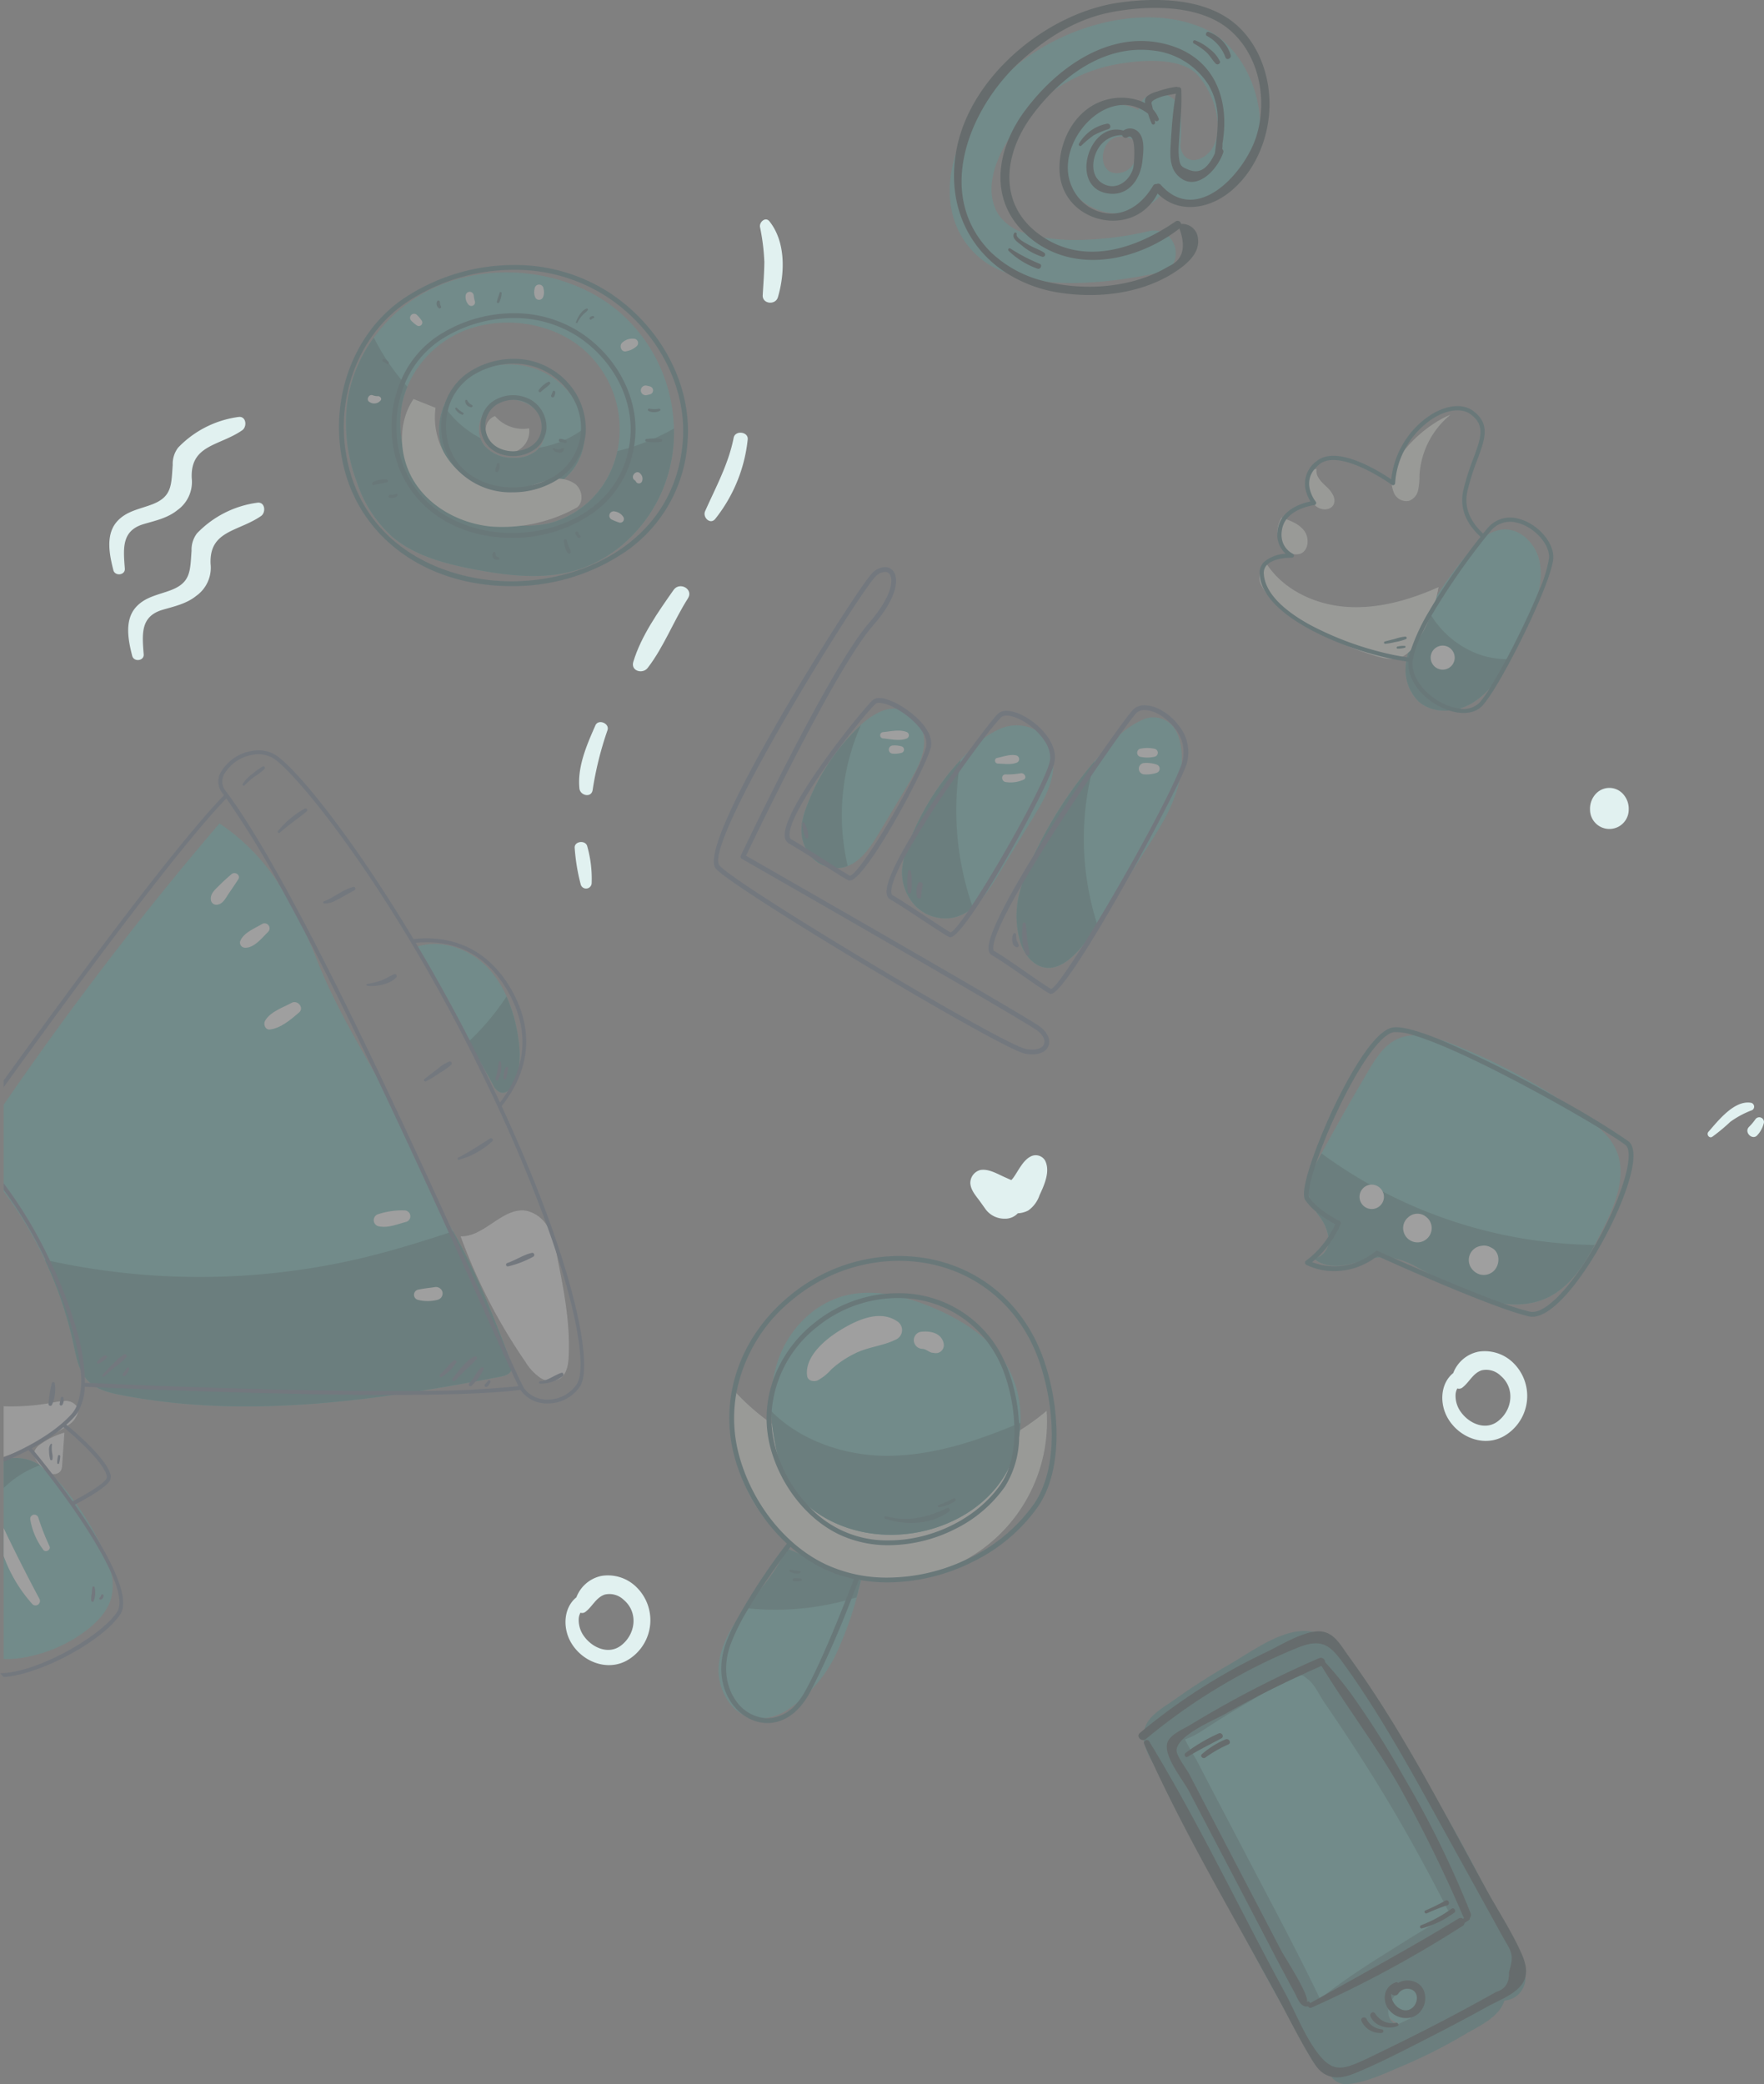 <svg xmlns="http://www.w3.org/2000/svg" width="369.302" height="436.274" viewBox="0 0 369.302 436.274">
  <rect x="0" y="0" width="369.302" height="436.274" fill="#808080" stroke="none"/>
  <g id="Group_20" data-name="Group 20" transform="translate(0.751 -300.475)">
    <g id="Group_16" data-name="Group 16" opacity="0.5">
      <g id="Group_6" data-name="Group 6" opacity="0.49">
        <path id="Path_14" data-name="Path 14" d="M189.432,449.45c2.549,1.349,3.591,4.6,3.207,7.462s-1.9,5.422-3.376,7.9l-6.045,10.1c-1.86,3.109-4.135,6.518-7.7,7.18a7.08,7.08,0,0,1-6.275-2.134,8.464,8.464,0,0,1-2.191-6.346,15.4,15.4,0,0,1,1.052-4.271,44.69,44.69,0,0,1,10.684-16.451,15.725,15.725,0,0,1,4.838-3.475A6.935,6.935,0,0,1,189.432,449.45Z" fill="#47aea9"/>
        <path id="Path_15" data-name="Path 15" d="M215.705,453.1c3.141,1.633,4.426,5.573,3.953,9.031s-2.337,6.561-4.162,9.556l-7.449,12.226c-2.293,3.762-5.1,7.889-9.486,8.689a8.821,8.821,0,0,1-7.734-2.582,10.138,10.138,0,0,1-2.7-7.681,18.418,18.418,0,0,1,1.3-5.168,54,54,0,0,1,13.167-19.91,19.373,19.373,0,0,1,5.963-4.206A8.685,8.685,0,0,1,215.705,453.1Z" fill="#47aea9"/>
        <path id="Path_16" data-name="Path 16" d="M244.735,452.427c2.327,2.756,2.407,8.322,1.07,12.932s-3.8,8.495-6.2,12.242l-9.8,15.3c-3.018,4.707-6.581,9.82-10.654,10.148-2.59.209-4.931-1.76-6.113-4.837a19.123,19.123,0,0,1-.329-10.884,37.11,37.11,0,0,1,2.517-6.786A85.544,85.544,0,0,1,232.1,455.806a19.812,19.812,0,0,1,6.363-4.675A5.357,5.357,0,0,1,244.735,452.427Z" fill="#47aea9"/>
        <path id="Path_17" data-name="Path 17" d="M200.361,459.531a53.943,53.943,0,0,0-10.937,17.639,18.418,18.418,0,0,0-1.3,5.168,10.138,10.138,0,0,0,2.7,7.681,8.821,8.821,0,0,0,7.734,2.582,9.4,9.4,0,0,0,4.371-2.149A61.27,61.27,0,0,1,200.361,459.531Z" fill="#2b7a78"/>
        <path id="Path_18" data-name="Path 18" d="M229.008,494.11a58.8,58.8,0,0,1-.562-34.355,88.919,88.919,0,0,0-13.229,20.783,37.11,37.11,0,0,0-2.517,6.786,19.123,19.123,0,0,0,.329,10.884c1.182,3.077,3.523,5.046,6.113,4.837C222.866,502.745,226.163,498.443,229.008,494.11Z" fill="#2b7a78"/>
        <path id="Path_19" data-name="Path 19" d="M178.791,452.888a44.69,44.69,0,0,0-10.684,16.451,15.4,15.4,0,0,0-1.052,4.271,8.464,8.464,0,0,0,2.191,6.346,7.077,7.077,0,0,0,6.275,2.133,6.671,6.671,0,0,0,1.2-.343,46.527,46.527,0,0,1,2.774-29.511C179.257,452.451,179.019,452.666,178.791,452.888Z" fill="#2b7a78"/>
        <path id="Path_20" data-name="Path 20" d="M216.909,515.325c-3.12-2.31-55.87-32.52-61.47-35.73,2.02-4.24,18.869-39.35,26.5-48.08,5.869-6.72,5.01-10.12,4.61-11a2.165,2.165,0,0,0-2.04-1.34,3.946,3.946,0,0,0-2.54,1.15c-1.641,1.49-11.25,16.32-19.2,30.03-11.03,19.02-15.61,29.78-13.61,31.99,4.04,4.45,59.63,37.7,64.66,38.67a8.044,8.044,0,0,0,1.57.16,4.6,4.6,0,0,0,2.21-.5,2.484,2.484,0,0,0,1.19-1.39C219.209,518.015,218.489,516.495,216.909,515.325Zm.93,3.65c-.24.75-1.16,1.2-2.45,1.2a7.685,7.685,0,0,1-1.38-.14c-4.98-.97-60.1-33.95-64.11-38.37-3.79-4.18,29.48-57.65,32.74-60.6a2.954,2.954,0,0,1,1.87-.89,1.175,1.175,0,0,1,1.13.75c.669,1.47-.1,4.95-4.45,9.93-8.17,9.36-26.09,47.13-26.85,48.73a.488.488,0,0,0,.2.65c.59.33,58.6,33.54,61.78,35.9C217.539,517.035,218.129,518.125,217.839,518.975Z" fill="#4c5f7b"/>
        <path id="Path_21" data-name="Path 21" d="M192.359,451.955c-2.36-2.81-6.66-5.37-9.031-5.37a2.024,2.024,0,0,0-1.309.39c-1.65,1.31-18.95,22.53-18.48,28.51a1.853,1.853,0,0,0,.9,1.56c1.139.64,2.97,1.78,4.91,3.01.01,0,.01.01.02.01.61.39,1.23.79,1.84,1.18.27.18.55.35.82.52.01.01.02.02.029.02,1.951,1.25,3.711,2.37,4.651,2.89a.926.926,0,0,0,.44.11c3.42,0,16.35-24.35,17.01-28.05C194.409,455.315,193.789,453.665,192.359,451.955Zm.81,4.6c-.9,5.03-13.841,27.04-16,27.23-.591-.34-1.52-.91-2.62-1.6-.86-.54-1.82-1.16-2.8-1.78-1.32-.84-2.671-1.7-3.87-2.45-1.17-.73-2.2-1.37-2.95-1.78-.14-.08-.351-.25-.39-.77-.42-5.29,15.87-25.88,18.1-27.65a1.144,1.144,0,0,1,.689-.17,8.277,8.277,0,0,1,3.511,1.22h.02a16.89,16.89,0,0,1,4.73,3.79,8.591,8.591,0,0,1,.94,1.34.01.01,0,0,0,.01.01A3.957,3.957,0,0,1,193.169,456.555Z" fill="#4c5f7b"/>
        <path id="Path_22" data-name="Path 22" d="M218.219,454.225c-2.161-2.78-5.78-4.96-8.24-4.96a2.559,2.559,0,0,0-1.83.63c-.65.61-3.16,3.8-6.321,8.11-.009,0-.009.01-.02.02s-.009.01-.009.02c-.5.67-1.02,1.39-1.54,2.12-3.29,4.58-7.02,10.02-9.98,14.92a.052.052,0,0,0-.02.04c0,.01-.01.01-.01.02a.01.01,0,0,1-.01.01c-3.29,5.44-5.63,10.19-5.37,12.31a1.614,1.614,0,0,0,.78,1.3c1.48.83,4.13,2.58,6.7,4.28,2.26,1.49,4.4,2.9,5.47,3.5a.668.668,0,0,0,.4.11c1.089,0,3.77-3.55,6.89-8.44v-.01c5.81-9.1,13.13-22.87,14.63-27.25v-.02c.089-.24.15-.44.2-.62C220.429,458.4,219.828,456.3,218.219,454.225Zm.76,5.84c-1.171,4.58-10.38,21.08-16.21,29.91-.29.43-.56.82-.82,1.21v.01a.01.01,0,0,0-.01.01l-.01.01c-1.76,2.58-3.11,4.28-3.68,4.43-1.07-.61-3.15-1.98-5.35-3.44-2.58-1.7-5.24-3.46-6.76-4.32-.061-.03-.23-.12-.28-.54-.16-1.32.89-3.94,2.62-7.19v-.01a.01.01,0,0,1,.01-.01,183.157,183.157,0,0,1,11.46-17.92.01.01,0,0,0,.01-.01v-.01c1.94-2.74,3.77-5.23,5.29-7.22a18.551,18.551,0,0,0,.02-.02,50.344,50.344,0,0,1,3.559-4.33,1.639,1.639,0,0,1,1.151-.36c1.66,0,4.04,1.23,5.94,2.95l.01.01a13.318,13.318,0,0,1,1.5,1.61C218.419,456.105,219.489,458.045,218.979,460.065Z" fill="#4c5f7b"/>
        <path id="Path_23" data-name="Path 23" d="M246.139,452.495c-1.88-2.59-4.86-4.39-7.25-4.39a3.32,3.32,0,0,0-2.52,1.01c-.76.82-3.48,4.51-7,9.56-.33.49-.68.98-1.03,1.49-3.85,5.58-8.47,12.52-12.49,19.04v.01c-.01.02-.021.03-.03.05-5.6,9.09-10.03,17.37-9.6,20.08a1.393,1.393,0,0,0,.67,1.06c1.48.84,4.09,2.65,6.62,4.4,2.23,1.55,4.34,3.02,5.42,3.62a.74.74,0,0,0,.36.09c1.83,0,8.51-10.7,14.93-22.06.68-1.21,1.359-2.41,2.03-3.62.01-.01.01-.03.02-.04,4.09-7.38,7.85-14.6,9.9-18.88,0-.01.01-.01.01-.02v-.02a34.19,34.19,0,0,0,1.48-3.42A8.734,8.734,0,0,0,246.139,452.495Zm.57,7.66a.661.661,0,0,0-.05.15l-.01.01v.01c-1.821,5.43-10.6,21.46-17.78,33.35-.98,1.61-1.92,3.14-2.811,4.55,0,.01-.009.01-.009.02a.01.01,0,0,0-.01.01.01.01,0,0,1-.01.01c-3.26,5.18-5.84,8.86-6.71,9.23-1.06-.61-3.1-2.02-5.241-3.51-2.549-1.77-5.179-3.59-6.7-4.45-.09-.05-.14-.16-.17-.34-.29-1.86,2.24-7.08,5.94-13.48,4.13-7.12,9.71-15.69,14.47-22.7,2.3-3.39,4.42-6.42,6.08-8.73,1.68-2.34,2.9-3.96,3.4-4.5a2.366,2.366,0,0,1,1.79-.68c2.05,0,4.76,1.67,6.439,3.98A7.756,7.756,0,0,1,246.709,460.155Z" fill="#4c5f7b"/>
        <path id="Path_24" data-name="Path 24" d="M167.641,472.739c-.165-.249-.6-.1-.5.21a16.564,16.564,0,0,0,.724,2.847.338.338,0,0,0,.626-.169A5.968,5.968,0,0,0,167.641,472.739Z" fill="#4c5f7b"/>
        <path id="Path_25" data-name="Path 25" d="M170,473.892a1.493,1.493,0,0,0,.125,2.011c.284.22.777.032.653-.38-.139-.46-.259-.721.025-1.162C171.132,473.855,170.327,473.39,170,473.892Z" fill="#2b7a78"/>
        <path id="Path_26" data-name="Path 26" d="M189.926,482.8a.283.283,0,0,0-.542,0,12.774,12.774,0,0,0-.06,4.416.346.346,0,0,0,.663,0A12.774,12.774,0,0,0,189.926,482.8Z" fill="#4c5f7b"/>
        <path id="Path_27" data-name="Path 27" d="M191.4,485.486a4.906,4.906,0,0,0-.156,2.755c.111.375.763.444.829,0a22.364,22.364,0,0,1,.344-2.474A.528.528,0,0,0,191.4,485.486Z" fill="#4c5f7b"/>
        <path id="Path_28" data-name="Path 28" d="M212.118,497.392a4.308,4.308,0,0,1-.139-1.265c-.02-.3-.449-.474-.6-.164-.394.786-.355,2.484.678,2.783a.387.387,0,0,0,.471-.471A6.271,6.271,0,0,0,212.118,497.392Z" fill="#4c5f7b"/>
        <path id="Path_29" data-name="Path 29" d="M214.3,497.061c-.143-1.086-.164-2.188-.342-3.267-.061-.372-.585-.244-.613.083-.171,1.949-.271,4.687.752,6.431a.362.362,0,0,0,.67-.181C214.689,499.1,214.433,498.085,214.3,497.061Z" fill="#4c5f7b"/>
        <path id="Path_30" data-name="Path 30" d="M189.014,453.68c-1.434-.571-3.366-.108-4.859.032a.665.665,0,0,0,0,1.329c1.493.14,3.425.6,4.859.032A.729.729,0,0,0,189.014,453.68Z" fill="#fff"/>
        <path id="Path_31" data-name="Path 31" d="M188.009,456.7a5.338,5.338,0,0,0-1.854-.182.86.86,0,0,0,0,1.719,5.361,5.361,0,0,0,1.854-.181A.71.71,0,0,0,188.009,456.7Z" fill="#fff"/>
        <path id="Path_32" data-name="Path 32" d="M212.035,458.6c-1.274-.314-2.779.266-4.041.522-.688.14-.5,1.177.161,1.189,1.319.026,2.846.3,4.071-.247A.807.807,0,0,0,212.035,458.6Z" fill="#fff"/>
        <path id="Path_33" data-name="Path 33" d="M212.958,462.327a15.282,15.282,0,0,1-3.136.249c-1.052-.057-1,1.481,0,1.6a6.687,6.687,0,0,0,3.708-.493C214.362,463.31,213.717,462.211,212.958,462.327Z" fill="#fff"/>
        <path id="Path_34" data-name="Path 34" d="M241.045,457.233a6.826,6.826,0,0,0-2.89-.069.88.88,0,0,0,0,1.758,6.794,6.794,0,0,0,2.89-.069A.847.847,0,0,0,241.045,457.233Z" fill="#fff"/>
        <path id="Path_35" data-name="Path 35" d="M241.394,460.51a6.73,6.73,0,0,0-2.572-.325,1.192,1.192,0,0,0,0,2.383,6.73,6.73,0,0,0,2.572-.325A.907.907,0,0,0,241.394,460.51Z" fill="#fff"/>
      </g>
      <g id="Group_7" data-name="Group 7" opacity="0.49">
        <path id="Path_36" data-name="Path 36" d="M.019,549.865a82.39,82.39,0,0,1,8.61,14.3c.34.72.67,1.43.97,2.15q.96,2.16,1.77,4.37.855,2.31,1.58,4.68c.12.38.23.77.34,1.16a.185.185,0,0,1,.02.07c.12.4.23.8.34,1.21.18.63.34,1.26.49,1.9.19.76.37,1.53.53,2.3.18.86.36,1.74.59,2.61.05.2.1.39.15.58.07.24.14.48.22.71a13,13,0,0,0,.47,1.23v.01c.13.28.26.55.41.81a7.572,7.572,0,0,0,.49.76,6.111,6.111,0,0,0,.65.78c.17.17.34.33.52.48h.01a6.618,6.618,0,0,0,.61.47q.315.21.63.39c.01.01.02.02.03.02a11.469,11.469,0,0,0,1.23.58c.17.06.34.13.51.18a15.8,15.8,0,0,0,1.66.49c.29.08.58.14.87.2.32.07.64.14.96.2a137.2,137.2,0,0,0,26.12,2.36c1.01,0,2.03-.01,3.04-.03h.42c.77-.02,1.54-.04,2.31-.07.38-.01.77-.02,1.15-.04.9-.03,1.8-.08,2.7-.12q3.855-.21,7.71-.56c.88-.08,1.77-.17,2.65-.26q1.665-.165,3.33-.36c1.03-.11,2.05-.24,3.07-.37.19-.02.38-.05.57-.07.93-.12,1.85-.24,2.78-.37l1.06-.15h.01q2.835-.405,5.67-.85h.01l.17-.03c1.52-.24,3.03-.49,4.55-.75,1.88-.32,3.77-.66,5.64-1,.4-.07.79-.14,1.18-.22q2.535-.465,5.07-.95a5.388,5.388,0,0,0,.86-.21,1.974,1.974,0,0,0,.26-.08c.09-.03.17-.07.26-.11a1.431,1.431,0,0,0,.3-.16h.01a1.894,1.894,0,0,0,.27-.2,1.044,1.044,0,0,0,.23-.24,1.27,1.27,0,0,0,.18-.27v-.01c.02-.01.03-.01.02-.02a.369.369,0,0,0,.07-.14,3.016,3.016,0,0,0-.26-2.01c-.14-.37-.28-.73-.42-1.1a.369.369,0,0,1-.05-.11c-1.18-3.08-2.37-6.16-3.62-9.21-.45-1.11-.92-2.22-1.4-3.33a123.527,123.527,0,0,0-7.12-14.35c-.14-.26-.3-.52-.45-.77-4.61-7.64-7.21-16.63-11.5-24.46-1.27-2.31-2.55-4.58-3.84-6.83-4.46-7.82-8.88-15.45-12.22-23.97-.58-1.48-1.19-2.96-1.85-4.43a73.789,73.789,0,0,0-5.77-10.78c-.01-.01-.01-.02-.02-.03a43.537,43.537,0,0,0-12.63-13.01,698.192,698.192,0,0,0-45.18,58.89v18.14Z" fill="#47aea9"/>
        <path id="Path_37" data-name="Path 37" d="M.019,606.435v41.28a19.1,19.1,0,0,0,4.07-.27,30.023,30.023,0,0,0,13.24-5.71c2.3-1.76,4.42-3.97,5.19-6.76a10.763,10.763,0,0,0,.02-5.26,24.252,24.252,0,0,0-1.79-5c-.16-.35-.33-.7-.5-1.04a58.611,58.611,0,0,0-5.03-8.41c-.15-.22-.32-.45-.49-.67-.82-1.12-1.69-2.22-2.59-3.28-.4-.46-.8-.92-1.22-1.36-.36-.38-.72-.74-1.1-1.09a13.778,13.778,0,0,0-1.81-1.44c-.1-.08-.21-.15-.31-.22a.031.031,0,0,0-.02-.01,10.352,10.352,0,0,0-1.23-.65c-.2-.1-.41-.19-.62-.27a5.826,5.826,0,0,0-.63-.22,9.789,9.789,0,0,0-3.44-.37,12.931,12.931,0,0,0-1.74.22Z" fill="#47aea9"/>
        <path id="Path_38" data-name="Path 38" d="M102.467,527.522a3.058,3.058,0,0,0,1.53,1.61c1.223.39,2.364-.812,2.906-1.966,1.44-3.066,1.3-6.621.762-9.955-.856-5.269-2.756-10.551-6.516-14.376s-9.648-5.9-14.755-4.15Z" fill="#47aea9"/>
        <path id="Path_39" data-name="Path 39" d="M.019,606.435v5.52a20.618,20.618,0,0,1,7.6-4.77,13.279,13.279,0,0,0-1.17-.64c-.2-.1-.41-.19-.62-.27a5.826,5.826,0,0,0-.63-.22,9.789,9.789,0,0,0-3.44-.37,12.931,12.931,0,0,0-1.74.22Z" fill="#2b7a78"/>
        <path id="Path_40" data-name="Path 40" d="M103.884,588.669c.98-.188,2.119-.507,2.46-1.444a2.946,2.946,0,0,0-.26-2.011c-3.525-9.205-7.093-18.452-11.98-27-6.3,2.082-12.624,4.055-19.073,5.594a147.566,147.566,0,0,1-66.414.354A81.838,81.838,0,0,1,14.667,582c.569,2.666,1.089,5.53,2.985,7.489,1.8,1.86,4.481,2.518,7.023,3.01C50.792,597.547,77.761,593.686,103.884,588.669Z" fill="#2b7a78"/>
        <path id="Path_41" data-name="Path 41" d="M97.413,518.455q2.527,4.533,5.054,9.066a3.056,3.056,0,0,0,1.53,1.611c1.223.39,2.364-.812,2.906-1.966,1.44-3.066,1.3-6.621.762-9.955a32.767,32.767,0,0,0-2.371-8.155A52.441,52.441,0,0,1,97.413,518.455Z" fill="#2b7a78"/>
        <path id="Path_42" data-name="Path 42" d="M15.578,596.005a4.584,4.584,0,0,1-2.209,2.88c-.08.06-.16.12-.24.17-.15.09-.29.19-.44.28-.43.27-.87.54-1.31.81a61.293,61.293,0,0,1-9.44,4.57c-.64.24-1.28.48-1.92.7v-10.58a46.785,46.785,0,0,0,9.38-.62c.31-.05.61-.1.91-.16l.46-.09c.34-.07.7-.12,1.07-.16a5.948,5.948,0,0,1,.73-.05,2.856,2.856,0,0,1,2.72,1.05,1.494,1.494,0,0,1,.14.24A1.792,1.792,0,0,1,15.578,596.005Z" fill="#f1f1f1"/>
        <path id="Path_43" data-name="Path 43" d="M11.957,608.362a1.775,1.775,0,0,1-2.049.543,5.194,5.194,0,0,1-1.839-1.324c-.974-.946-2.035-2.248-1.53-3.509a3.14,3.14,0,0,1,1.173-1.284,16.294,16.294,0,0,1,5.019-2.44q-.237,3.383-.473,6.766A2.593,2.593,0,0,1,11.957,608.362Z" fill="#f1f1f1"/>
        <path id="Path_44" data-name="Path 44" d="M116.55,588.989a3.964,3.964,0,0,1-4.247-.152,10.949,10.949,0,0,1-3.037-3.277,117.186,117.186,0,0,1-13.582-26.3c5.054.148,8.854-6.236,13.829-5.332a6.9,6.9,0,0,1,4.578,3.683,20.437,20.437,0,0,1,1.774,5.789c1.4,6.969,2.8,14.027,2.431,21.125C118.21,586.177,117.909,588.04,116.55,588.989Z" fill="#f1f1f1"/>
        <path id="Path_45" data-name="Path 45" d="M21.509,609.1a1.114,1.114,0,0,1-.02.98c-.95,1.27-4.01,3.06-6.76,4.51-.1.05-.19.1-.29.15-1.17-1.65-2.361-3.27-3.52-4.79-.25-.34-.5-.66-.75-.98-1.3-1.69-2.56-3.27-3.7-4.65-.19-.23-.38-.46-.57-.68a43.093,43.093,0,0,0,5.48-3.5c.4-.31.79-.62,1.16-.93l.15.12C16.139,602.175,20.749,606.655,21.509,609.1Zm67.04-111.39c7.61,0,13.45,3.66,17.36,10.88,3.1,5.75,3.21,10.84,2,15.05v.02c0,.01,0,.01-.01.02a20.877,20.877,0,0,1-2.28,5.11,24.867,24.867,0,0,1-1.7,2.46c-.99-2.13-2.02-4.3-3.1-6.53-.21-.43-.41-.84-.62-1.26v-.01l-.03-.06c-.01-.01-.02-.03-.03-.04a.536.536,0,0,1-.05-.11c-.83-1.68-1.66-3.35-2.49-4.97-3.61-7.05-7.28-13.64-10.87-19.69-.151-.26-.3-.51-.45-.76C87.019,497.755,87.769,497.715,88.549,497.715ZM120,590.205a7.265,7.265,0,0,1-6.08,3.22,5.96,5.96,0,0,1-4.89-2.26c-.34-.48-1.55-3.06-3.36-7.05a.369.369,0,0,1-.05-.11c-1.26-2.76-2.8-6.19-4.541-10.06-2.039-4.55-4.439-9.88-7.079-15.7-.171-.38-.34-.75-.52-1.13-14.01-30.84-34.64-74.81-47.07-91.19a3.136,3.136,0,0,1-.21-3.43,8.5,8.5,0,0,1,7.15-4.14,5.846,5.846,0,0,1,3.19.89c4.73,3.01,24.62,27.01,43.539,65.84a323.041,323.041,0,0,1,13.721,32.03v.01c.009.01.009.01.009.02q1.066,2.925,1.931,5.61c0,.01,0,.01.01.02C120.808,578.205,121.709,587.635,120,590.205ZM.019,650.685c-.27.01-.52.02-.77.02l.77.8c3.63-.23,8.55-1.96,13.11-4.34,4.88-2.55,9.33-5.83,11.3-8.78,1.75-2.63-.49-8.37-4.18-14.71-1.58-2.71-3.42-5.52-5.33-8.25.1-.05.2-.1.3-.16,2.81-1.48,5.91-3.32,6.93-4.69a1.853,1.853,0,0,0,.15-1.72c-.82-2.62-5.39-7.06-8.93-9.97-.08-.07-.15-.13-.23-.19a22.574,22.574,0,0,0,1.7-1.68,6.092,6.092,0,0,0,.74-1.01,11.3,11.3,0,0,0,1.41-5.26c.78.04,1.6.07,2.46.11,14.35.62,40.37,1.61,61.36,1.61h.79c14.02-.02,22.03-.47,26.61-1.07a2.746,2.746,0,0,0,.15.24,6.746,6.746,0,0,0,5.56,2.61,8.1,8.1,0,0,0,6.77-3.59c2.74-4.12-.77-24.81-16.42-58.65,4.05-5.09,7.94-13.48,2.36-23.8-5.05-9.35-12.62-11.32-18.08-11.32a23.861,23.861,0,0,0-2.73.16c-12.87-21.47-24.6-35.8-28.83-38.49a6.665,6.665,0,0,0-3.64-1.03,9.355,9.355,0,0,0-7.88,4.6,3.909,3.909,0,0,0,.29,4.3c.13.17.26.35.38.52-10.19,10.45-31.89,39.92-46.12,59.68v1.43c14.19-19.7,36.4-49.92,46.61-60.45a186.909,186.909,0,0,1,11.2,18.24c.01.01.01.02.02.03,1.87,3.38,3.81,7,5.77,10.78,4.62,8.88,9.42,18.64,14.07,28.4,5.56,11.65,10.92,23.3,15.53,33.45,2.65,5.85,5.06,11.21,7.11,15.78,2.56,5.69,4.55,10.13,5.93,13.1v.01c.65,1.42,1.17,2.5,1.54,3.23a200.534,200.534,0,0,1-20.52.99h-.01c-2,.02-4.14.03-6.46.03-21.63,0-48.61-1.05-62.63-1.67h-.01c-.4-.02-.77-.03-1.15-.05.01-.4,0-.8-.02-1.21a40.668,40.668,0,0,0-1.35-8.57,89.941,89.941,0,0,0-5.91-15.73,91.877,91.877,0,0,0-9.72-16.25v1.34a90.2,90.2,0,0,1,8.77,14.7,89.761,89.761,0,0,1,6.06,16.14,43.383,43.383,0,0,1,1.25,6.79v.01a15.284,15.284,0,0,1-.81,7.66,6.208,6.208,0,0,1-1.06,1.66c-2.72,3.02-7.13,5.9-12.29,8.25q-.945.435-1.92.84v.88q.885-.36,1.74-.75c1.19-.53,2.35-1.1,3.46-1.68.45.53.91,1.08,1.4,1.68l.01.01v.01c.45.55.91,1.12,1.38,1.72.1.12.21.26.31.39,0,.01.01.01.01.02,5.12,6.48,11.28,15.27,14.21,21.88,1.62,3.64,2.26,6.63,1.2,8.21-3.33,4.99-16.05,12.28-23.72,12.76Z" fill="#4c5f7b"/>
        <path id="Path_46" data-name="Path 46" d="M19.065,632.743c-.048-.23-.439-.243-.476,0-.067.433-.087.87-.138,1.3a5.882,5.882,0,0,0-.1,1.507.285.285,0,0,0,.517.068A5.275,5.275,0,0,0,19.065,632.743Z" fill="#4c5f7b"/>
        <path id="Path_47" data-name="Path 47" d="M20.432,634.385a.867.867,0,0,1-.33.521.232.232,0,0,0,.164.394c.455-.045.613-.438.664-.847C20.966,634.169,20.487,634.107,20.432,634.385Z" fill="#4c5f7b"/>
        <path id="Path_48" data-name="Path 48" d="M10.159,604.6a6.9,6.9,0,0,1-.03-1.793.139.139,0,0,0-.236-.1,1.8,1.8,0,0,0-.373,1.366,6.877,6.877,0,0,0,.235,1.879.246.246,0,0,0,.471,0A3.426,3.426,0,0,0,10.159,604.6Z" fill="#4c5f7b"/>
        <path id="Path_49" data-name="Path 49" d="M11.408,605.209a5.384,5.384,0,0,0-.188,1.5.21.21,0,0,0,.41.055,8.59,8.59,0,0,0,.231-1.431C11.9,605.042,11.468,604.908,11.408,605.209Z" fill="#4c5f7b"/>
        <path id="Path_50" data-name="Path 50" d="M10.7,589.981c-.072-.282-.551-.313-.6,0a27.71,27.71,0,0,0-.7,4.4.384.384,0,0,0,.75.1A7.956,7.956,0,0,0,10.7,589.981Z" fill="#4c5f7b"/>
        <path id="Path_51" data-name="Path 51" d="M12.533,593.069a.294.294,0,0,0-.564,0c-.073.439-.178.869-.232,1.311-.039.324.426.392.575.155A1.95,1.95,0,0,0,12.533,593.069Z" fill="#4c5f7b"/>
        <path id="Path_52" data-name="Path 52" d="M21.2,584.184a3.181,3.181,0,0,0-1.12.808q-.212.2-.42.407a.453.453,0,0,0-.1.186l-.01.069a.135.135,0,0,0,.008.051.107.107,0,0,0,.054.155c.27.108.479-.017.724-.173a4.247,4.247,0,0,0,1.248-1A.346.346,0,0,0,21.2,584.184Z" fill="#4c5f7b"/>
        <path id="Path_53" data-name="Path 53" d="M25.2,583.966a11.893,11.893,0,0,0-2.131,1.842q-1.221,1.182-2.368,2.433a.254.254,0,0,0,.358.359c.752-.692,1.522-1.359,2.306-2.013a17.28,17.28,0,0,0,2.318-1.995C25.964,584.257,25.613,583.726,25.2,583.966Z" fill="#4c5f7b"/>
        <path id="Path_54" data-name="Path 54" d="M25.778,586.841a5.805,5.805,0,0,1-.817,1.137.335.335,0,0,0,.473.473,2.657,2.657,0,0,0,.855-1.395A.281.281,0,0,0,25.778,586.841Z" fill="#4c5f7b"/>
        <path id="Path_55" data-name="Path 55" d="M94.275,585.241a8.722,8.722,0,0,0-1.44,1.428c-.467.541-.973,1.03-1.478,1.533a.309.309,0,0,0,.373.484,9.724,9.724,0,0,0,3.024-2.966C94.961,585.442,94.553,585.039,94.275,585.241Z" fill="#4c5f7b"/>
        <path id="Path_56" data-name="Path 56" d="M98.592,584.422c-1.906.865-3.271,3.019-4.6,4.566-.3.348.18.844.509.508.747-.763,1.484-1.536,2.245-2.286a25.146,25.146,0,0,0,2.267-2.244A.348.348,0,0,0,98.592,584.422Z" fill="#4c5f7b"/>
        <path id="Path_57" data-name="Path 57" d="M99.983,586.759a5.392,5.392,0,0,0-1.127,1.38,22.471,22.471,0,0,1-1.364,1.883c-.28.342.181.83.5.5a11.285,11.285,0,0,0,2.522-3.452C100.629,586.734,100.2,586.589,99.983,586.759Z" fill="#4c5f7b"/>
        <path id="Path_58" data-name="Path 58" d="M101.392,589.506a4.962,4.962,0,0,1-.6.735c-.305.3.152.75.468.468a2.252,2.252,0,0,0,.664-.978C102.044,589.4,101.568,589.246,101.392,589.506Z" fill="#4c5f7b"/>
        <path id="Path_59" data-name="Path 59" d="M116.749,587.843c-1.528.522-2.759,1.595-4.418,1.768a.248.248,0,0,0,0,.495,7.718,7.718,0,0,0,4.715-1.559C117.374,588.307,117.193,587.691,116.749,587.843Z" fill="#4c5f7b"/>
        <path id="Path_60" data-name="Path 60" d="M54.212,460.929a16.873,16.873,0,0,0-2.18,1.587,7.4,7.4,0,0,0-1.977,2.067.249.249,0,0,0,.389.3,16.337,16.337,0,0,1,2.022-1.8,13.752,13.752,0,0,0,2.147-1.631A.332.332,0,0,0,54.212,460.929Z" fill="#4c5f7b"/>
        <path id="Path_61" data-name="Path 61" d="M63.032,469.738a19.206,19.206,0,0,0-5.549,4.65.26.26,0,0,0,.368.368c1.789-1.607,3.781-2.915,5.621-4.449C63.8,470.034,63.381,469.548,63.032,469.738Z" fill="#4c5f7b"/>
        <path id="Path_62" data-name="Path 62" d="M73.186,486.132c-2.212.6-4,2.193-6.124,3.026-.181.07-.234.374,0,.421a4.288,4.288,0,0,0,2.6-.693c1.307-.63,2.54-1.386,3.815-2.073A.374.374,0,0,0,73.186,486.132Z" fill="#4c5f7b"/>
        <path id="Path_63" data-name="Path 63" d="M81.81,504.4c-.952.353-1.794.946-2.754,1.308a18.771,18.771,0,0,1-2.945.739c-.233.048-.145.353.051.379,1.781.234,4.811-.343,6.036-1.761C82.434,504.788,82.216,504.246,81.81,504.4Z" fill="#4c5f7b"/>
        <path id="Path_64" data-name="Path 64" d="M93.318,522.684a7.841,7.841,0,0,0-2.364,1.463c-.956.739-1.922,1.465-2.872,2.213-.273.215.075.586.351.453a23.216,23.216,0,0,0,2.8-1.707,15.527,15.527,0,0,0,2.474-1.752A.4.4,0,0,0,93.318,522.684Z" fill="#4c5f7b"/>
        <path id="Path_65" data-name="Path 65" d="M101.867,538.778c-2.226,1.377-4.367,2.841-6.713,4.021a.238.238,0,0,0,.183.434,17.044,17.044,0,0,0,6.982-3.87A.374.374,0,0,0,101.867,538.778Z" fill="#4c5f7b"/>
        <path id="Path_66" data-name="Path 66" d="M110.571,562.725c-1.793.427-3.376,1.526-5.118,2.123a.363.363,0,0,0,.193.7,21.054,21.054,0,0,0,5.259-2.03A.436.436,0,0,0,110.571,562.725Z" fill="#4c5f7b"/>
        <path id="Path_67" data-name="Path 67" d="M104.128,522.8a.233.233,0,0,0-.446,0c-.11.578-.149,1.164-.273,1.741s-.314,1.147-.4,1.738c-.041.294.36.533.522.22A6.249,6.249,0,0,0,104.128,522.8Z" fill="#4c5f7b"/>
        <path id="Path_68" data-name="Path 68" d="M105.043,524.015a7.2,7.2,0,0,0-.374,2.138.264.264,0,0,0,.517.07c.205-.666.289-1.366.458-2.042A.312.312,0,0,0,105.043,524.015Z" fill="#4c5f7b"/>
        <path id="Path_69" data-name="Path 69" d="M6.049,636.275A30.617,30.617,0,0,1,.019,626.2v-5.86c2.38,4.99,4.86,9.88,7.49,14.81A.935.935,0,0,1,6.049,636.275Z" fill="#fff"/>
        <path id="Path_70" data-name="Path 70" d="M9.638,624.178a50.457,50.457,0,0,1-2.374-6.054.868.868,0,0,0-1.672.461,14.551,14.551,0,0,0,2.758,6.343C8.833,625.5,9.929,624.891,9.638,624.178Z" fill="#fff"/>
        <path id="Path_71" data-name="Path 71" d="M47.715,483.458c-.852.73-1.681,1.465-2.472,2.26s-2.018,1.787-1.852,3.034a1.152,1.152,0,0,0,1.423,1.083c1.138-.2,1.691-1.393,2.283-2.265.683-1.005,1.374-2,2.03-3.023C49.708,483.64,48.454,482.824,47.715,483.458Z" fill="#fff"/>
        <path id="Path_72" data-name="Path 72" d="M54.126,493.879c-1.553.944-3.927,1.819-4.6,3.633a1.067,1.067,0,0,0,1.022,1.341c1.932.065,3.591-2.107,4.848-3.335A1.048,1.048,0,0,0,54.126,493.879Z" fill="#fff"/>
        <path id="Path_73" data-name="Path 73" d="M60.307,510.385c-1.865,1.016-4.5,1.843-5.584,3.8-.392.708.085,1.9,1.026,1.788,2.307-.282,4.4-2.094,6.114-3.568C63.005,511.419,61.547,509.709,60.307,510.385Z" fill="#fff"/>
        <path id="Path_74" data-name="Path 74" d="M83.971,553.84a15.851,15.851,0,0,0-5.552.788,1.311,1.311,0,0,0,0,2.508c2.034.476,3.927-.406,5.877-.9A1.226,1.226,0,0,0,83.971,553.84Z" fill="#fff"/>
        <path id="Path_75" data-name="Path 75" d="M91.863,570.864a1.4,1.4,0,0,0-1.678-.953c-1.178.162-2.328.278-3.49.537a1.1,1.1,0,0,0,0,2.1,8.383,8.383,0,0,0,4.215-.011A1.369,1.369,0,0,0,91.863,570.864Z" fill="#fff"/>
      </g>
      <g id="Group_8" data-name="Group 8" opacity="0.49">
        <path id="Path_76" data-name="Path 76" d="M303.4,519.05c-3.753-1.489-8.066-2.782-11.708-1.041-2.732,1.305-4.447,4.036-5.99,6.64q-5.5,9.288-10.627,18.793c-1.13,2.1-2.281,4.381-1.955,6.74a12.386,12.386,0,0,0,2.339,4.894,9.476,9.476,0,0,1,1.982,5.014c0,1.824-1.4,3.766-3.219,3.69,1.879,1.876,4.919,1.9,7.51,1.319s5.134-1.643,7.785-1.509a16.329,16.329,0,0,1,6.7,2.314c4.215,2.25,8.32,4.787,12.848,6.312s9.651,1.948,13.993-.046c5.527-2.538,8.673-8.333,11.436-13.751,2.786-5.463,5.607-11.924,2.991-17.47-1.337-2.833-3.895-4.873-6.432-6.711A127.052,127.052,0,0,0,303.4,519.05Z" fill="#47aea9"/>
        <path id="Path_77" data-name="Path 77" d="M323.058,572.17c4.631-2.127,7.588-6.54,10.051-11.1a98.681,98.681,0,0,1-57.182-19.161c-.279.514-.57,1.02-.847,1.534-1.13,2.1-2.281,4.381-1.955,6.74a12.386,12.386,0,0,0,2.339,4.894,9.476,9.476,0,0,1,1.982,5.014c0,1.824-1.4,3.766-3.219,3.69,1.879,1.876,4.919,1.9,7.51,1.319s5.134-1.643,7.785-1.509a16.329,16.329,0,0,1,6.7,2.314c4.215,2.25,8.32,4.787,12.848,6.312S318.716,574.164,323.058,572.17Z" fill="#2b7a78"/>
        <path id="Path_78" data-name="Path 78" d="M340.159,539.345a168.229,168.229,0,0,0-14.75-8.97.322.322,0,0,1-.081-.04,243.433,243.433,0,0,0-24.629-12.26c-.01,0-.02-.01-.03-.01s-.02-.01-.03-.01c-3.92-1.58-7.16-2.57-9.1-2.57a4.448,4.448,0,0,0-.53.03c-4.7.5-11.24,13.94-13.14,18.05-2.47,5.37-6.77,16.06-5.35,18.13a12.268,12.268,0,0,0,2.33,2.45l.01.01a24.142,24.142,0,0,0,3.949,2.58,21.27,21.27,0,0,1-1.419,2.55,19.184,19.184,0,0,1-4.73,5.08.522.522,0,0,0-.21.44.528.528,0,0,0,.27.42,13.355,13.355,0,0,0,5.92,1.32,14.546,14.546,0,0,0,8.47-2.79c.16-.12.33-.24.49-.36.13.06.3.14.5.22h.02c4.28,1.94,23.89,10.71,31.17,12.39a3.331,3.331,0,0,0,.78.09c6.11,0,15.989-15.98,19.68-26.76C341.019,545.615,342.119,540.865,340.159,539.345Zm-1.37,9.66c-3.93,11.5-13.53,26.08-18.72,26.08a2.6,2.6,0,0,1-.56-.06,53.552,53.552,0,0,1-5.35-1.65c-.01,0-.01,0-.02-.01-4.78-1.71-10.95-4.26-16.11-6.47-.02-.01-.03-.01-.05-.02l-.01-.01c-2.8-1.2-5.3-2.3-7.13-3.12-1.88-.83-3.05-1.36-3.1-1.39a.538.538,0,0,0-.21-.05.508.508,0,0,0-.31.11,15.427,15.427,0,0,1-4.21,2.37H283c-.01,0-.02.01-.03.01a13.049,13.049,0,0,1-4.33.74,13.283,13.283,0,0,1-4.7-.87c.23-.18.45-.37.66-.56.17-.15.34-.3.5-.45h.01l.01-.01a19.66,19.66,0,0,0,2.16-2.45,20.446,20.446,0,0,0,2.65-4.52.5.5,0,0,0-.25-.63c-.05-.03-4.42-2.13-6.33-4.92,0-.01-.01-.01-.01-.02a.571.571,0,0,1-.08-.26.5.5,0,0,1-.02-.12.127.127,0,0,1-.01-.06c-.08-1.03.44-3.37,1.48-6.52a.037.037,0,0,0,.01-.03,103.252,103.252,0,0,1,4.07-10.13c4.76-10.32,9.6-17.17,12.33-17.47a11.653,11.653,0,0,1,4.09.67h.02c9.45,2.78,28.84,13.34,38.76,19.36,2.64,1.59,4.61,2.87,5.55,3.6C340.669,541.015,340.389,544.335,338.789,549.005Z" fill="#255f67"/>
        <path id="Path_79" data-name="Path 79" d="M286.429,548.44a2.553,2.553,0,1,0,2.553,2.553A2.577,2.577,0,0,0,286.429,548.44Z" fill="#fff"/>
        <path id="Path_80" data-name="Path 80" d="M298.105,555.437l-.1-.078a2.844,2.844,0,0,0-4.022,0l-.1.078a2.928,2.928,0,0,0-.767,2.9,2.985,2.985,0,0,0,5.454.713A2.967,2.967,0,0,0,298.105,555.437Z" fill="#fff"/>
        <path id="Path_81" data-name="Path 81" d="M311.485,561.64a3.31,3.31,0,0,0-1.617-.451l-.422.056a2.988,2.988,0,0,0-2.235,4.574,3.329,3.329,0,0,0,1.839,1.414,3.069,3.069,0,0,0,2.994-.792l.052-.056C313.329,565.046,313.31,562.526,311.485,561.64Z" fill="#fff"/>
      </g>
      <g id="Group_9" data-name="Group 9" opacity="0.49">
        <path id="Path_82" data-name="Path 82" d="M153.039,591.672a47.22,47.22,0,0,0,65.323,4.118,33.014,33.014,0,1,1-65.323-4.118Z" fill="#e8ede1"/>
        <path id="Path_83" data-name="Path 83" d="M180.143,621.2c10.135,2,21.436-1.636,27.707-9.4s6.861-19.35.947-27.358c-3.626-4.909-9.227-8.239-15.068-10.581-5.559-2.23-11.807-3.686-17.632-2.172-6.361,1.654-11.31,6.753-13.606,12.581s-2.206,12.291-.952,18.4a25.891,25.891,0,0,0,3.466,9.151C168.278,616.784,174.066,620,180.143,621.2Z" fill="#47aea9"/>
        <path id="Path_84" data-name="Path 84" d="M157.41,660.209a11.174,11.174,0,0,0,7.042-2.073A29,29,0,0,0,174.5,646.247a74.405,74.405,0,0,0,4.98-14.923l-15.592-6.785c-1.768,4.518-5.13,8.186-8.131,12s-5.795,8.13-6.063,12.974S152.587,659.684,157.41,660.209Z" fill="#47aea9"/>
        <path id="Path_85" data-name="Path 85" d="M185.029,605.205c-8.894.032-18.23-3.18-24.337-9.372a41.821,41.821,0,0,0,.847,6.83,25.891,25.891,0,0,0,3.466,9.151c3.273,4.97,9.061,8.183,15.138,9.383,10.135,2,21.436-1.636,27.707-9.4a23.137,23.137,0,0,0,5.038-13.523C203.945,602.057,194.673,605.17,185.029,605.205Z" fill="#2b7a78"/>
        <path id="Path_86" data-name="Path 86" d="M178.575,634.825q.471-1.746.9-3.5l-15.592-6.785c-1.768,4.518-5.13,8.186-8.131,12q-.208.266-.415.534A57.046,57.046,0,0,0,178.575,634.825Z" fill="#2b7a78"/>
        <path id="Path_87" data-name="Path 87" d="M217.819,585.245c-4.63-13.49-16.3-21.87-30.46-21.87a36.094,36.094,0,0,0-22.69,8.24c-10.57,8.63-15.02,21.64-11.611,33.95a38.844,38.844,0,0,0,10.921,18.01,129,129,0,0,0-10.98,16.8c-.01.01-.01.02-.02.03s-.01.03-.02.04a36.45,36.45,0,0,0-1.75,3.99c-1.62,4.58-1.151,9.17,1.27,12.59a10.573,10.573,0,0,0,2.28,2.34.01.01,0,0,1,.01.01,8.682,8.682,0,0,0,5.13,1.77c3.4,0,6.48-2.12,8.67-5.98.16-.28.31-.55.47-.85v-.01a192.143,192.143,0,0,0,8.45-19.15c.52-1.33,1.04-2.66,1.55-3.99.039.01.07.01.11.02h.01a33.906,33.906,0,0,0,5.94.52,40.275,40.275,0,0,0,17.959-4.39,35.949,35.949,0,0,0,13.541-11.53C221.959,607.885,221.078,594.755,217.819,585.245Zm-41.54,50.24c-3.01,7.58-6.12,14.85-8.58,19.18a13.556,13.556,0,0,1-1.621,2.32l-.02.02a8.127,8.127,0,0,1-6.159,3.13,2.164,2.164,0,0,1-.26-.01,8.317,8.317,0,0,1-6.331-3.68c-2.23-3.15-2.649-7.41-1.149-11.68a45.247,45.247,0,0,1,3.81-7.63c.77-1.29,1.62-2.64,2.53-4.01.01-.01.01-.02.02-.03,1.289-1.97,2.7-3.98,4.16-6a.01.01,0,0,0,.01-.01c0-.01.01-.02.02-.03.55-.77,1.119-1.54,1.68-2.3.12-.17.25-.33.37-.5.56.49,1.14.96,1.73,1.41a.01.01,0,0,1,.01.01,30.643,30.643,0,0,0,5.28,3.21,29.519,29.519,0,0,0,6.26,2.09C177.459,632.475,176.869,633.985,176.279,635.485Zm39.48-20.27a35.33,35.33,0,0,1-14.82,11.99c-.01,0-.02.01-.03.01a38.8,38.8,0,0,1-15.81,3.48,30.163,30.163,0,0,1-12.89-2.73c-8.43-3.94-15.39-12.63-18.18-22.67a29.667,29.667,0,0,1-.62-13.23,32.993,32.993,0,0,1,11.9-19.67,35.094,35.094,0,0,1,22.051-8.01c13.719,0,25.02,8.12,29.5,21.19C220.039,594.845,220.929,607.6,215.759,615.215Z" fill="#255f67"/>
        <path id="Path_88" data-name="Path 88" d="M212.578,598.405a38.047,38.047,0,0,0-1.969-10.35c-.26-.76-.551-1.5-.88-2.22-.01-.01-.01-.03-.02-.04l-.01-.01a24.165,24.165,0,0,0-22.61-14.62,24.583,24.583,0,0,0-2.57.13h-.02a27.964,27.964,0,0,0-14.93,6.23,26.8,26.8,0,0,0-8.491,11.94c-.009.01-.009.01-.009.02v.01a23.985,23.985,0,0,0-1.33,8.18v.01a24.321,24.321,0,0,0,.87,6.06c2.21,7.96,7.75,14.85,14.46,17.99a24.008,24.008,0,0,0,10.28,2.18,31.17,31.17,0,0,0,13.87-3.39,27.715,27.715,0,0,0,10.44-8.9,19.938,19.938,0,0,0,2.95-10.57v-.02c0-.01.01-.03,0-.05.02-.35.02-.7.02-1.05v-.01C212.629,599.415,212.609,598.915,212.578,598.405Zm-2.079,9.23c0,.01-.01.02-.01.03a.031.031,0,0,0-.01.02,14.139,14.139,0,0,1-1.66,3.37c-4.81,7.09-14.241,11.85-23.47,11.85a22.179,22.179,0,0,1-16.61-6.96c-.01-.01-.02-.01-.03-.02l-.03-.03c-.01-.01-.01-.01-.01-.02a28.789,28.789,0,0,1-6.5-10.59c0-.01-.01-.03-.01-.04a1.39,1.39,0,0,1-.06-.19c-.2-.53-.36-1.04-.51-1.58a23.3,23.3,0,0,1-.81-5.06c-.02-.47-.03-.94-.02-1.41a.03.03,0,0,1,0-.04v-.03c0-.33.01-.67.04-1a24.844,24.844,0,0,1,9.41-17.63,26.868,26.868,0,0,1,16.88-6.13c.65,0,1.29.02,1.93.07h.02a23.032,23.032,0,0,1,16.67,8.79c0,.01.01.01.02.02a25.183,25.183,0,0,1,3.92,7.32,36.683,36.683,0,0,1,1.95,10.44c.03.58.04,1.15.02,1.72A22.912,22.912,0,0,1,210.5,607.635Z" fill="#255f67"/>
        <path id="Path_89" data-name="Path 89" d="M166.657,629.3a16.068,16.068,0,0,1-1.867-.238c-.238-.061-.413.306-.173.41a3.211,3.211,0,0,0,2.04.316C166.887,629.737,166.912,629.338,166.657,629.3Z" fill="#255f67"/>
        <path id="Path_90" data-name="Path 90" d="M166.926,630.885a7.185,7.185,0,0,0-1.4-.071.328.328,0,0,0,0,.656,7.268,7.268,0,0,0,1.4-.072A.268.268,0,0,0,166.926,630.885Z" fill="#255f67"/>
        <path id="Path_91" data-name="Path 91" d="M197.461,616.154c-4.114,1.985-8.216,2.918-12.732,1.711a.266.266,0,0,0-.141.513c4.283,1.431,9.547,1.234,13.309-1.478A.432.432,0,0,0,197.461,616.154Z" fill="#255f67"/>
        <path id="Path_92" data-name="Path 92" d="M198.846,614.125a20.757,20.757,0,0,1-3.091,1.373.241.241,0,0,0,.128.464,7.717,7.717,0,0,0,3.286-1.284A.32.32,0,0,0,198.846,614.125Z" fill="#255f67"/>
        <path id="Path_93" data-name="Path 93" d="M187.067,577.038c-3.707-2.506-8.519-.207-11.883,1.848-3.129,1.912-7.534,5.535-6.955,9.612.151,1.061,1.441,1.258,2.226.906a10.451,10.451,0,0,0,2.849-2.3,20.816,20.816,0,0,1,4.787-3.247c2.84-1.5,6.155-1.606,8.976-3.129A2.162,2.162,0,0,0,187.067,577.038Z" fill="#fff"/>
        <path id="Path_94" data-name="Path 94" d="M196.8,581.631c-.5-2.245-2.983-2.648-4.916-2.363a1.794,1.794,0,0,0-1.325,1.742,1.834,1.834,0,0,0,1.806,1.806l.116.009c.086.017.172.035.256.058s.135.044.2.067l.118.06c.2.108.408.2.6.319a3.412,3.412,0,0,0,.619.28l.449.06.027.005h.019l.024,0-.016,0A1.681,1.681,0,0,0,196.8,581.631Z" fill="#fff"/>
      </g>
      <g id="Group_10" data-name="Group 10" opacity="0.49">
        <path id="Path_95" data-name="Path 95" d="M140.328,390.175a33.128,33.128,0,0,0-11.75-24.67c-11.069-9.19-28.729-10.72-41.239-3.33a32.567,32.567,0,0,0-9.82,8.96v.01c-.26.35-.51.71-.76,1.08-.23.35-.451.7-.67,1.05-.18.3-.36.6-.531.9-.109.2-.219.39-.319.59-.161.28-.3.56-.44.84-.15.31-.3.61-.44.92-.16.35-.32.71-.47,1.07-.22.53-.42,1.07-.6,1.61-.15.41-.29.83-.41,1.25s-.25.86-.36,1.3c-.01.05-.03.11-.04.17-.04.18-.08.35-.12.53-.13.55-.23,1.1-.32,1.66a34.953,34.953,0,0,0,1.98,17.45,26.45,26.45,0,0,0,7.39,11.29c4.75,4.02,11.24,5.69,17.53,6.86,6.69,1.25,13.71,2.08,20.26.3,8.51-2.31,15.23-8.92,18.58-16.58.15-.35.3-.7.44-1.05.17-.44.33-.89.48-1.33.14-.41.27-.81.39-1.22.02-.07.04-.13.06-.2.09-.34.179-.68.27-1.03.08-.33.159-.66.23-.99.08-.37.15-.74.22-1.11.05-.3.1-.6.14-.89.069-.5.13-1,.18-1.5.03-.36.06-.71.08-1.07.01-.13.02-.26.02-.38.039-.76.06-1.53.05-2.29v-.2Zm-11.819,4.73a16.524,16.524,0,0,1-.53,1.95,18.738,18.738,0,0,1-.71,1.89,19.563,19.563,0,0,1-12.43,11.1,21.476,21.476,0,0,1-6.14.67h-.01a36.622,36.622,0,0,1-4.42-.38c-.33-.04-.67-.09-1-.15-.16-.02-.31-.05-.47-.07-.51-.08-1.02-.17-1.52-.27-4.21-.79-8.55-1.9-11.73-4.59a17.779,17.779,0,0,1-4.95-7.56,26.866,26.866,0,0,1-1.15-4.1v-.03a21.471,21.471,0,0,1-.391-3.37q-.028-.45-.029-.9a19.074,19.074,0,0,1,.25-3.28,19.518,19.518,0,0,1,1.25-4.4,21.741,21.741,0,0,1,8.99-10.28c8.37-4.95,20.19-3.92,27.59,2.23A22.187,22.187,0,0,1,128.509,394.9Z" fill="#47aea9"/>
        <path id="Path_96" data-name="Path 96" d="M121.629,390.535c-.01-.14-.02-.29-.03-.43a11.545,11.545,0,0,0-.291-1.77,13.986,13.986,0,0,0-2.569-5.27.116.116,0,0,0-.05-.07,16.282,16.282,0,0,0-5.85-4.69,16.649,16.649,0,0,0-8.88-1.46,14.942,14.942,0,0,0-8.66,3.88,12.812,12.812,0,0,0-2.86,4.08v.01a4.656,4.656,0,0,0-.26.61c-.121.3-.22.6-.32.9-.01.04-.02.08-.031.11-.1.29-.179.58-.25.88-.049.22-.089.43-.129.65s-.08.43-.11.65-.06.44-.08.66c-.02.2-.03.41-.04.61a.284.284,0,0,0,0,.13,2.644,2.644,0,0,0-.02.27v.28c0,.25,0,.5.02.74.01.16.02.31.03.47,0,.02.01.05.01.07a2.128,2.128,0,0,0,.03.25.06.06,0,0,0,.01.04,3.576,3.576,0,0,0,.06.48.676.676,0,0,0,.02.14c.03.21.07.41.11.62.05.19.089.37.15.56a.833.833,0,0,0,.04.15v.01c.05.16.1.33.149.49a.056.056,0,0,0,.011.04c.04.15.1.29.15.43.13.34.27.67.43.99a1.731,1.731,0,0,0,.139.26.359.359,0,0,0,.061.12,3.808,3.808,0,0,0,.29.52,1.4,1.4,0,0,0,.1.16c.15.24.319.48.49.71,3.05,4.06,8.4,5.76,13.47,5.85a21.283,21.283,0,0,0,3.56-.22c.3-.04.59-.09.88-.15a13.884,13.884,0,0,0,4.78-1.79c.18-.11.36-.22.53-.34s.359-.26.53-.39c.07-.05.14-.1.21-.16a10.217,10.217,0,0,0,.96-.9,1.541,1.541,0,0,1,.12-.13c.11-.12.22-.24.32-.37.14-.16.28-.34.41-.51a11.555,11.555,0,0,0,.72-1.1,12.3,12.3,0,0,0,1.05-2.41c.019-.06.03-.11.05-.16a.833.833,0,0,0,.04-.15,5.118,5.118,0,0,0,.15-.56c.04-.14.07-.28.1-.43.04-.18.07-.36.1-.55,0-.01.01-.02.01-.03v-.01a.075.075,0,0,0,.01-.05v-.01c.03-.2.05-.39.07-.59a10.954,10.954,0,0,0,.08-1.4C121.649,391.015,121.639,390.775,121.629,390.535Zm-21.51-2.81c0-.01,0-.01.01-.02a5.753,5.753,0,0,1,1.26-1.79,7.005,7.005,0,0,1,5.76-1.73,7.394,7.394,0,0,1,2.179.64,7.164,7.164,0,0,1,3.831,4.53,5.848,5.848,0,0,1-.05,2.88,5.278,5.278,0,0,1-.98,1.95,2.5,2.5,0,0,1-.34.39,3.183,3.183,0,0,1-.37.35,7.274,7.274,0,0,1-4.75,1.38,7.731,7.731,0,0,1-6.1-2.65,4.045,4.045,0,0,1-.23-.34,3.234,3.234,0,0,1-.2-.36,4.532,4.532,0,0,1-.331-.78A6.137,6.137,0,0,1,100.119,387.725Z" fill="#47aea9"/>
        <path id="Path_97" data-name="Path 97" d="M121.6,390.108a21.136,21.136,0,0,1-9.471,4.073,4.849,4.849,0,0,1-.707.74,7.244,7.244,0,0,1-4.746,1.38,7.7,7.7,0,0,1-6.1-2.647,5.026,5.026,0,0,1-.73-1.456,21.148,21.148,0,0,1-7.659-6.773A12.942,12.942,0,0,0,93.5,397.819c3.046,4.053,8.4,5.756,13.473,5.844,3.716.065,7.61-.689,10.483-3.047A12.255,12.255,0,0,0,121.6,390.108Z" fill="#2b7a78"/>
        <path id="Path_98" data-name="Path 98" d="M140.334,390.179a45.931,45.931,0,0,1-11.836,4.727,20.272,20.272,0,0,1-1.226,3.839,19.569,19.569,0,0,1-12.438,11.1c-4.383,1.189-9.079.637-13.555-.2-4.211-.786-8.549-1.9-11.732-4.593a17.725,17.725,0,0,1-4.944-7.559,23.349,23.349,0,0,1-1.328-11.676,19.473,19.473,0,0,1,1.255-4.4,45.482,45.482,0,0,1-7.015-10.285,30.374,30.374,0,0,0-5.48,12.981A34.877,34.877,0,0,0,74.02,401.56a26.457,26.457,0,0,0,7.387,11.3c4.756,4.022,11.24,5.689,17.532,6.863,6.689,1.248,13.707,2.074,20.257.3,8.514-2.309,15.228-8.922,18.587-16.583A31.222,31.222,0,0,0,140.334,390.179Z" fill="#2b7a78"/>
        <path id="Path_99" data-name="Path 99" d="M109.242,402.491c1.778-.463,3.467-1.249,5.268-1.61a6.222,6.222,0,0,1,5.238.961c1.4,1.188,1.749,3.65.337,4.826a32.058,32.058,0,0,1-18.062,4.02c-6.227-.629-12.326-3.778-15.791-8.99s-3.9-12.505-.412-17.7l4.609,1.843a15.13,15.13,0,0,0,18.813,16.655Z" fill="#e8ede1"/>
        <path id="Path_100" data-name="Path 100" d="M110.016,390.138a4.572,4.572,0,1,1-9.048-.114,2.917,2.917,0,0,1,1.918-2.456A7.7,7.7,0,0,0,110.016,390.138Z" fill="#e8ede1"/>
        <path id="Path_101" data-name="Path 101" d="M126.759,361.685a36.355,36.355,0,0,0-19.97-5.74,41.616,41.616,0,0,0-22.99,6.98c-11.01,7.42-16.1,22.27-12.37,36.11,3.95,14.66,17.629,24.13,34.86,24.13a41.939,41.939,0,0,0,24.11-7.35,30.165,30.165,0,0,0,12.8-22.97C144.1,381.035,137.649,368.8,126.759,361.685Zm15.44,31.09c-1.54,20.19-19.69,29.38-35.91,29.38-12.731,0-29.24-6.12-33.88-23.38-3.62-13.43,1.3-27.83,11.96-35.01a40.536,40.536,0,0,1,22.42-6.81,35.375,35.375,0,0,1,19.42,5.58C136.789,369.455,143.069,381.325,142.2,392.775Z" fill="#255f67"/>
        <path id="Path_102" data-name="Path 102" d="M120.739,370.065a25.391,25.391,0,0,0-13.96-4.02,29.013,29.013,0,0,0-16.06,4.88,21.134,21.134,0,0,0-7.45,9.03,24.437,24.437,0,0,0-1.211,16.23c2.761,10.25,12.331,16.88,24.371,16.88a29.328,29.328,0,0,0,16.86-5.14,20.964,20.964,0,0,0,8.7-14.03,18.953,18.953,0,0,0,.25-2.04C132.859,383.6,128.349,375.035,120.739,370.065Zm-14.31,41.99c-8.79,0-20.19-4.23-23.39-16.13A23.529,23.529,0,0,1,84,380.8a20.28,20.28,0,0,1,7.28-9.04,28.015,28.015,0,0,1,15.5-4.71,24.43,24.43,0,0,1,13.41,3.85c7.31,4.78,11.639,12.97,11.04,20.87a21.38,21.38,0,0,1-.32,2.46C128.649,406.465,116.949,412.055,106.429,412.055Z" fill="#255f67"/>
        <path id="Path_103" data-name="Path 103" d="M115.049,377.975a15.08,15.08,0,0,0-8.28-2.39,17.148,17.148,0,0,0-9.51,2.9,12.817,12.817,0,0,0-4.82,6.32v.01c-.08.22-.15.44-.22.67a14.666,14.666,0,0,0-.12,8,12.969,12.969,0,0,0,2.88,5.3l.01.01.01.01a15.382,15.382,0,0,0,11.57,4.72,17.465,17.465,0,0,0,9.65-2.82h.01c.12-.08.23-.16.34-.24a12.4,12.4,0,0,0,4.91-7.12c0-.01.01-.02.01-.03v-.01a.075.075,0,0,0,.01-.05v-.01a13.031,13.031,0,0,0,.38-2.33A14.594,14.594,0,0,0,115.049,377.975Zm5.82,12.86a11.972,11.972,0,0,1-8.03,10.49c-.011.01-.031.01-.04.02a14.65,14.65,0,0,1-1.58.53c-.01.01-.03.01-.05.02s-.03.01-.05.01a17.306,17.306,0,0,1-4.55.61c-5.07,0-11.65-2.44-13.491-9.29a13.643,13.643,0,0,1-.1-6.71,12,12,0,0,1,4.84-7.2,16.086,16.086,0,0,1,6.14-2.47,15.608,15.608,0,0,1,2.81-.25,14.092,14.092,0,0,1,7.73,2.22,14.636,14.636,0,0,1,4.19,4.18.116.116,0,0,1,.05.07,12.549,12.549,0,0,1,2.14,7.56A1.477,1.477,0,0,1,120.869,390.835Z" fill="#255f67"/>
        <path id="Path_104" data-name="Path 104" d="M110.539,384.255a7.627,7.627,0,0,0-8.1.22,5.924,5.924,0,0,0-2.31,3.23c-.01.01-.01.01-.01.02a6.646,6.646,0,0,0-.041,3.62c.75,2.8,3.341,4.6,6.591,4.6a7.771,7.771,0,0,0,4.6-1.46,5.707,5.707,0,0,0,1.84-2.25,5.846,5.846,0,0,0,.54-2.06A6.674,6.674,0,0,0,110.539,384.255Zm2.1,5.84c-.23,3.09-2.85,4.62-5.39,4.81h-.01a5.444,5.444,0,0,1-.57.03c-2.111,0-4.85-1.01-5.62-3.85-.05-.18-.09-.37-.13-.55v-.04a5.259,5.259,0,0,1,2.09-5.18,6.729,6.729,0,0,1,3.75-1.14c.13,0,.26,0,.39.01a5.889,5.889,0,0,1,2.84.91,5.754,5.754,0,0,1,.93.76A5.443,5.443,0,0,1,112.639,390.1Z" fill="#255f67"/>
        <path id="Path_105" data-name="Path 105" d="M91.586,364.661a2.2,2.2,0,0,1-.251-.982.308.308,0,0,0-.6-.082A1.164,1.164,0,0,0,91.141,365C91.347,365.145,91.69,364.906,91.586,364.661Z" fill="#255f67"/>
        <path id="Path_106" data-name="Path 106" d="M80.587,376.245a2.087,2.087,0,0,0-.832-.6c-.35-.15-.663.351-.306.523a5.4,5.4,0,0,1,.816.5C80.525,376.852,80.769,376.46,80.587,376.245Z" fill="#255f67"/>
        <path id="Path_107" data-name="Path 107" d="M80.215,400.848a5.363,5.363,0,0,0-2.827.508c-.386.156-.24.774.177.64.87-.278,1.775-.32,2.65-.555C80.492,401.366,80.526,400.9,80.215,400.848Z" fill="#255f67"/>
        <path id="Path_108" data-name="Path 108" d="M82.132,403.849a1.918,1.918,0,0,1-1.114.168c-.407-.059-.6.54-.174.633a1.645,1.645,0,0,0,1.6-.4C82.662,404.041,82.379,403.73,82.132,403.849Z" fill="#255f67"/>
        <path id="Path_109" data-name="Path 109" d="M103.587,417.1c-.514-.075-.593-.327-.577-.807.012-.351-.458-.363-.571-.077a.965.965,0,0,0,1.078,1.406C103.793,417.594,103.9,417.143,103.587,417.1Z" fill="#255f67"/>
        <path id="Path_110" data-name="Path 110" d="M118.314,414.852c-.173-.423-.282-.865-.414-1.3-.1-.327-.635-.279-.612.082a6.847,6.847,0,0,0,.275,1.426,2.3,2.3,0,0,0,.6,1.2.339.339,0,0,0,.574-.237A3.558,3.558,0,0,0,118.314,414.852Z" fill="#255f67"/>
        <path id="Path_111" data-name="Path 111" d="M120.756,412.7a6.253,6.253,0,0,1-.5-.814c-.153-.3-.685-.085-.554.234a2.125,2.125,0,0,0,.633.907C120.551,413.209,120.946,412.967,120.756,412.7Z" fill="#255f67"/>
        <path id="Path_112" data-name="Path 112" d="M137.616,392.325a12.9,12.9,0,0,0-3.01.039.278.278,0,0,0,0,.556,12.962,12.962,0,0,0,3.01.038A.33.33,0,0,0,137.616,392.325Z" fill="#255f67"/>
        <path id="Path_113" data-name="Path 113" d="M137.2,386.032a5.06,5.06,0,0,1-1.992-.02.262.262,0,0,0-.14.505,2.659,2.659,0,0,0,2.366-.082C137.646,386.265,137.4,386,137.2,386.032Z" fill="#255f67"/>
        <path id="Path_114" data-name="Path 114" d="M122.058,365.061c-1.09.41-1.835,1.8-2.231,2.824-.07.18.227.3.311.131a6.626,6.626,0,0,1,.957-1.454c.358-.412.839-.713,1.178-1.133C122.395,365.277,122.288,364.975,122.058,365.061Z" fill="#255f67"/>
        <path id="Path_115" data-name="Path 115" d="M123.445,366.647a.782.782,0,0,0-.713.3c-.218.246.13.6.364.364a.714.714,0,0,1,.408-.235A.221.221,0,0,0,123.445,366.647Z" fill="#255f67"/>
        <path id="Path_116" data-name="Path 116" d="M103.84,361.761c-.146.629-.439,1.222-.563,1.851a.25.25,0,0,0,.455.192,4.411,4.411,0,0,0,.532-1.985C104.291,361.574,103.894,361.527,103.84,361.761Z" fill="#255f67"/>
        <path id="Path_117" data-name="Path 117" d="M96.2,386.857a5.7,5.7,0,0,1-1.31-1c-.145-.167-.43.053-.306.236a2.636,2.636,0,0,0,1.434,1.193A.238.238,0,0,0,96.2,386.857Z" fill="#255f67"/>
        <path id="Path_118" data-name="Path 118" d="M98.062,385.252a1.925,1.925,0,0,1-.956-.912.241.241,0,0,0-.464.129,1.366,1.366,0,0,0,1.295,1.247A.25.25,0,0,0,98.062,385.252Z" fill="#255f67"/>
        <path id="Path_119" data-name="Path 119" d="M103.777,397.619a.271.271,0,0,0-.52,0c-.1.432-.227.885-.286,1.323-.036.26.266.52.486.282A1.661,1.661,0,0,0,103.777,397.619Z" fill="#255f67"/>
        <path id="Path_120" data-name="Path 120" d="M116.88,394.314a1.341,1.341,0,0,1-1.552-.017.237.237,0,0,0-.239.409,2.352,2.352,0,0,0,1.279.544.964.964,0,0,0,.93-.614C117.462,394.358,117.105,394.136,116.88,394.314Z" fill="#255f67"/>
        <path id="Path_121" data-name="Path 121" d="M117.738,392.671a2.621,2.621,0,0,0-1.2-.332c-.339-.036-.417.543-.081.6.364.056.709.185,1.071.238A.275.275,0,0,0,117.738,392.671Z" fill="#255f67"/>
        <path id="Path_122" data-name="Path 122" d="M114.065,380.392a5.515,5.515,0,0,0-1.985,1.681c-.236.284.137.676.411.411.588-.568,1.3-1.005,1.869-1.585C114.557,380.7,114.359,380.269,114.065,380.392Z" fill="#255f67"/>
        <path id="Path_123" data-name="Path 123" d="M114.94,382.471a3.018,3.018,0,0,1-.288.7.337.337,0,0,0,.581.339,1.608,1.608,0,0,0,.253-.966A.279.279,0,0,0,114.94,382.471Z" fill="#255f67"/>
        <path id="Path_124" data-name="Path 124" d="M78.3,383.4a2.777,2.777,0,0,1-1.053-.2c-.844-.268-1.421,1.057-.607,1.442a1.733,1.733,0,0,0,2.226-.27C79.346,383.94,78.812,383.329,78.3,383.4Z" fill="#fff"/>
        <path id="Path_125" data-name="Path 125" d="M87.581,367.652a7.262,7.262,0,0,0-1.088-1.3.852.852,0,0,0-1.2,1.2,7.3,7.3,0,0,0,1.3,1.088A.731.731,0,0,0,87.581,367.652Z" fill="#fff"/>
        <path id="Path_126" data-name="Path 126" d="M98.677,363.563a6.238,6.238,0,0,1-.243-1.213.852.852,0,0,0-1.7,0,2.41,2.41,0,0,0,.663,1.96A.772.772,0,0,0,98.677,363.563Z" fill="#fff"/>
        <path id="Path_127" data-name="Path 127" d="M113.042,360.933a.935.935,0,0,0-1.868,0,2.663,2.663,0,0,0,.164,1.868.9.9,0,0,0,1.541,0A2.663,2.663,0,0,0,113.042,360.933Z" fill="#fff"/>
        <path id="Path_128" data-name="Path 128" d="M132.186,371.409a3.035,3.035,0,0,0-2.533.673c-.943.621-.364,2.291.8,1.9a4.249,4.249,0,0,0,2.127-1.079A.9.9,0,0,0,132.186,371.409Z" fill="#fff"/>
        <path id="Path_129" data-name="Path 129" d="M135.363,381.37l-.664-.161a1.018,1.018,0,1,0,0,1.962l.664-.16A.857.857,0,0,0,135.363,381.37Z" fill="#fff"/>
        <path id="Path_130" data-name="Path 130" d="M133.3,399.613c-.816-.978-2.3.7-1.107,1.435a.643.643,0,0,1,.206.276.713.713,0,0,0,1.29-.169A1.489,1.489,0,0,0,133.3,399.613Z" fill="#fff"/>
        <path id="Path_131" data-name="Path 131" d="M129.777,408.728a2.6,2.6,0,0,0-1.837-1.2.914.914,0,0,0-.486,1.761,9.462,9.462,0,0,0,1.456.569A.776.776,0,0,0,129.777,408.728Z" fill="#fff"/>
      </g>
      <g id="Group_11" data-name="Group 11" opacity="0.49">
        <path id="Path_132" data-name="Path 132" d="M296.045,447.114c2.743,2.64,7.272,2.663,10.662.93s5.833-4.871,7.851-8.1a60.151,60.151,0,0,0,5.712-11.872c1.184-3.363,2.071-7.014,1.2-10.472s-4.005-6.568-7.56-6.3c-2.94.221-5.247,2.533-7.144,4.79a88.212,88.212,0,0,0-10.188,15.016,23.2,23.2,0,0,0-2.96,8.048A9.5,9.5,0,0,0,296.045,447.114Z" fill="#47aea9"/>
        <path id="Path_133" data-name="Path 133" d="M309.2,437.558a19.669,19.669,0,0,1-10.967-9.38c-.568.966-1.123,1.94-1.654,2.927a23.2,23.2,0,0,0-2.96,8.048,9.5,9.5,0,0,0,2.426,7.961c2.743,2.64,7.272,2.663,10.662.93s5.833-4.871,7.851-8.1c.3-.489.583-.993.874-1.49A18.644,18.644,0,0,1,309.2,437.558Z" fill="#2b7a78"/>
        <path id="Path_134" data-name="Path 134" d="M302.913,387.284a17.689,17.689,0,0,0-6.494,12.78,13.731,13.731,0,0,1-.28,3.036,3.061,3.061,0,0,1-1.909,2.214,2.827,2.827,0,0,1-3.083-1.525,6.021,6.021,0,0,1-.449-3.63C291.35,395.033,298.114,389.2,302.913,387.284Z" fill="#e8ede1"/>
        <path id="Path_135" data-name="Path 135" d="M273.171,402.057a5.021,5.021,0,0,1,.127-2.154,1.788,1.788,0,0,1,1.594-1.265c-.317,1.434.941,2.679,2.021,3.675s2.176,2.493,1.509,3.8c-.684,1.339-2.813,1.223-3.851.136A6.792,6.792,0,0,1,273.171,402.057Z" fill="#e8ede1"/>
        <path id="Path_136" data-name="Path 136" d="M267.959,415.234a5.39,5.39,0,0,1-.4-6.41c1.757.6,3.623,1.27,4.734,2.756s.96,4.044-.744,4.78A3.3,3.3,0,0,1,267.959,415.234Z" fill="#e8ede1"/>
        <path id="Path_137" data-name="Path 137" d="M292.645,438.051c-1.571.663-3.37.283-5.011-.18a56.908,56.908,0,0,1-21.5-11.518,9.276,9.276,0,0,1-2.949-3.678,3.558,3.558,0,0,1,1.188-4.232c3.6,5.545,10.25,8.62,16.847,9.065s13.157-1.454,19.2-4.138a29.949,29.949,0,0,1-4.858,11.935A7.2,7.2,0,0,1,292.645,438.051Z" fill="#e8ede1"/>
        <path id="Path_138" data-name="Path 138" d="M316.869,408.985a6.144,6.144,0,0,0-6.23,2.09c-.28.33-.581.69-.89,1.08-2.23-2.06-4.15-5.02-3.3-8.81a48.724,48.724,0,0,1,2.07-6.6c1.63-4.38,2.809-7.55-.89-10.28-2.41-1.77-6.35-1.12-9.95,1.63a18.545,18.545,0,0,0-7.17,12.71c-1.6-1.09-5.91-3.81-9.89-4.67-2.47-.53-4.4-.23-5.74.87a5.816,5.816,0,0,0-2.27,6.07,7.943,7.943,0,0,0,.99,2.36c-1.36.28-4.35,1.13-5.91,3.43a5.647,5.647,0,0,0-.82,1.85,6.549,6.549,0,0,0-.17.91v.04a5.366,5.366,0,0,0,1.71,4.72,7.515,7.515,0,0,0-4.54,1.72,3.279,3.279,0,0,0-.91,2.56c0,.05.01.1.01.15v.02a8.127,8.127,0,0,0,1.21,3.56c0,.01.01.01.01.02,2.88,4.84,10.34,8.84,17.55,11.44.03.01.05.02.08.03a69.316,69.316,0,0,0,8.45,2.43c.15.03.27.06.41.09h.02c1.04.21,2.02.39,2.95.51.159.03.31.05.47.07-.28,4.44,3.95,8.73,8.51,10.21.39.12.77.23,1.16.31,2.55.55,4.67.02,5.97-1.49,4.049-4.7,14.42-25.72,14.68-30.72C324.609,413.895,320.929,409.855,316.869,408.985Zm-22.25,27.55a12.461,12.461,0,0,0-.4,1.58l-.42-.06c-.28-.04-.57-.08-.87-.14-.78-.12-1.61-.27-2.47-.46a66.663,66.663,0,0,1-16.881-6.15c-5.339-2.91-9.489-6.59-9.739-10.7a2.366,2.366,0,0,1,.66-1.89c.01-.01.02-.03.04-.03,1.57-1.56,5.12-1.47,5.15-1.47a.441.441,0,0,0,.45-.34.428.428,0,0,0-.11-.39.526.526,0,0,0-.14-.11c-.12-.06-3.11-1.49-2.16-5.45a4.823,4.823,0,0,1,.829-1.75c1.881-2.48,5.811-2.97,5.861-2.98a.188.188,0,0,0,.08-.02.439.439,0,0,0,.2-.7,7.056,7.056,0,0,1-1.23-2.6,4.648,4.648,0,0,1,.95-4.16,7.159,7.159,0,0,1,1.03-1.03c1.109-.92,2.79-1.15,4.99-.68,4.71,1.01,10.139,4.91,10.19,4.95h.01a.413.413,0,0,0,.439.04.427.427,0,0,0,.25-.37,17.111,17.111,0,0,1,1.881-6.82,17.875,17.875,0,0,1,5-6.01c3.24-2.47,6.82-3.14,8.9-1.62,3.16,2.34,2.19,4.95.59,9.27a48.664,48.664,0,0,0-2.11,6.71c-.94,4.21,1.19,7.46,3.61,9.68-.97,1.22-2.08,2.66-3.24,4.24-2.02,2.75-4.21,5.91-6.151,9.05-.489.79-.959,1.58-1.409,2.35a41.729,41.729,0,0,0-3.77,8.05ZM321.4,424.2c-1.76,4.32-4.33,9.69-6.78,14.27-1.26,2.34-2.48,4.48-3.541,6.16,0,.01-.009.01-.009.02l-.011.01a23.754,23.754,0,0,1-1.969,2.78,4.664,4.664,0,0,1-4.25,1.35h-.02c-.28-.03-.56-.08-.85-.14-4.7-1.01-9.63-5.65-8.93-10.12a20.941,20.941,0,0,1,1.93-5.5c0-.01.01-.01.01-.02.349-.72.73-1.47,1.15-2.24.25-.46.52-.94.79-1.42a143.272,143.272,0,0,1,11.7-16.87l.01-.01c.25-.3.47-.57.679-.82a5.25,5.25,0,0,1,5.371-1.8c3.62.78,7.03,4.45,6.879,7.4a27.9,27.9,0,0,1-2.149,6.93C321.409,424.185,321.4,424.185,321.4,424.2Z" fill="#255f67"/>
        <path id="Path_139" data-name="Path 139" d="M293.46,433.725a8.325,8.325,0,0,0-2.052.449c-.747.2-1.5.374-2.251.583a.247.247,0,0,0,.092.48,14.292,14.292,0,0,0,2.08-.368,11.177,11.177,0,0,0,2.234-.6A.281.281,0,0,0,293.46,433.725Z" fill="#255f67"/>
        <path id="Path_140" data-name="Path 140" d="M293.356,435.671a6.056,6.056,0,0,0-1.512.128c-.285.045-.273.475.026.456a6.1,6.1,0,0,0,1.506-.2C293.552,436,293.561,435.689,293.356,435.671Z" fill="#255f67"/>
        <path id="Path_141" data-name="Path 141" d="M301.812,435.666a2.517,2.517,0,1,0,1.934,2.989A2.541,2.541,0,0,0,301.812,435.666Z" fill="#fff"/>
      </g>
      <g id="Group_13" data-name="Group 13" opacity="0.49">
        <path id="Path_142" data-name="Path 142" d="M263.029,325.725c-.36-7.92-4.78-16.11-11.5-19.18-12.42-5.68-29.28-.71-39.31,7.51-.27.22-.55.45-.82.69a.022.022,0,0,1-.02.02,41.584,41.584,0,0,0-12.02,17.85c-1.63,5.13-1.86,10.5.219,15.42a17.358,17.358,0,0,0,10.221,9.49,32.755,32.755,0,0,0,8.62,1.94c7.8.78,16.31-.44,22.59-1.73.42-.08.819-.17,1.21-.25a3.859,3.859,0,0,0,2.65-1.78,4.867,4.867,0,0,0-.98-5.77,4.2,4.2,0,0,0-1.811-1.04,4.583,4.583,0,0,0-2.25-.05,68.865,68.865,0,0,1-16.049,1.86,44.984,44.984,0,0,1-5.971-.49,24.162,24.162,0,0,1-4.069-.98,9.929,9.929,0,0,1-5.57-4.03c-2.72-4.62-.97-10.48,2.23-15.58a37.831,37.831,0,0,1,9.05-9.93c.15-.11.31-.22.47-.33a33.584,33.584,0,0,1,13.909-5.58c4.6-.75,12.661-1.37,16.161,2.4a17.613,17.613,0,0,1,4.19,9.92,10.742,10.742,0,0,1-.17,2.91,7.331,7.331,0,0,1-1.14,2.76c-1.13,1.63-3.84,3.24-5.63,1.37a3.883,3.883,0,0,1-.87-2.13,41.254,41.254,0,0,0,.08-6.17c-.01-.18-.02-.35-.03-.52a4.414,4.414,0,0,0-1.22-2.86,4.357,4.357,0,0,0-1.57-1.04,4.929,4.929,0,0,0-4.31.27,3.878,3.878,0,0,0-1.09,1.01,3.67,3.67,0,0,0-.58,1.4c-.03.13-.05.27-.071.41a9.789,9.789,0,0,0-3.259-1.06c-9.15-1.34-17.761,10.76-9.55,19.16.14.15.289.29.44.43,0,.01.01.01.02.02a12.2,12.2,0,0,0,7.39,3.09h.02a11.979,11.979,0,0,0,7.439-1.93,9.64,9.64,0,0,0,.98-.72,12.97,12.97,0,0,0,1.081-1.02c.189-.2.37-.4.55-.61l.09.06a12.739,12.739,0,0,0,15.43-1.67C261.8,335.825,263.249,330.835,263.029,325.725Zm-26.67,3.92c.28.14.56.3.86.48a2.623,2.623,0,0,0,.48.23,10.2,10.2,0,0,1-1.07,4.24,3.916,3.916,0,0,1-2.54,1.99c-5.6,1.38-5-8,.25-7.53a4.037,4.037,0,0,1,.92.18A6.227,6.227,0,0,1,236.359,329.645Z" fill="#47aea9"/>
        <g id="Group_12" data-name="Group 12">
          <path id="Path_143" data-name="Path 143" d="M256.879,304.7c-6.37-4.64-15.76-4.73-23.23-3.69-15.071,2.1-31.12,15.24-34.11,30.58q-.105.51-.18,1.02c-1.72,10.67,2.51,19.74,10.44,24.91a28.669,28.669,0,0,0,11.67,4.28c8.33,1.22,17.839-.03,24.8-5.1,2-1.46,4.17-3.56,3.78-6.3a3.29,3.29,0,0,0-3.53-3.04.745.745,0,0,0-1.18-.52c-1.05.72-2.14,1.41-3.261,2.05-7.329,4.18-16.079,6.3-23.819,1.61-.15-.09-.3-.19-.451-.29-9.719-6.23-8.75-17.19-2.409-25.67a44.007,44.007,0,0,1,4.52-5.18c5.47-5.35,12.51-9.2,20.37-8.35a15.781,15.781,0,0,1,11.97,7.22,14.374,14.374,0,0,1,1.92,7.87c-.01.97-.08,1.94-.17,2.91-.11,1.18-.27,2.36-.41,3.53-.18.39-.36.77-.57,1.13-1.2,2.06-2.63,3.22-4.86,2.37-1.79-.69-1.88-.97-2.111-2.73a14.349,14.349,0,0,1-.019-2.53c.1-1.98.28-3.96.41-5.94a50.689,50.689,0,0,0,.1-5.65.527.527,0,0,0-.67-.45.679.679,0,0,0-.45-.08,19.565,19.565,0,0,0-3.92.98,5.3,5.3,0,0,0-2.19,1.05,1.15,1.15,0,0,0-.14.17,1.511,1.511,0,0,0-.18,1.22,6.887,6.887,0,0,0-.77-.38,11.841,11.841,0,0,0-8.09-.12c-5.92,2-9.24,8.46-9.081,14.49.291,10.23,13.111,13.96,19.02,7.15a10.029,10.029,0,0,0,1.511-2.25c.18.18.36.35.55.51,4.18,3.64,10.09,2.71,14.43-.7,5.489-4.32,8.41-11.51,8.46-18.38C265.078,315.755,262.379,308.715,256.879,304.7Zm-15.49,34.3a.735.735,0,0,0-.74.35c-1.78,3.04-4.56,5.5-8.01,5.8h-.02a8.35,8.35,0,0,1-2.37-.14,8.942,8.942,0,0,1-5.02-2.95c-.01-.01-.02-.01-.02-.02a9.922,9.922,0,0,1-2.41-6.75c.17-6.29,5.71-12.7,11.52-12.84a7.584,7.584,0,0,1,3.33.65,9.223,9.223,0,0,1,1.96,1.18,14.2,14.2,0,0,0,.78,2.09.367.367,0,0,0,.68-.18c-.011-.2-.04-.39-.06-.59.04.04.069.08.11.12.27.31.86-.01.709-.41a6.1,6.1,0,0,0-1.209-1.95c-.05-.22-.1-.44-.14-.65-.16-.69-.37-.86.45-1.36a8.793,8.793,0,0,1,2.7-.93c.62-.13,1.23-.23,1.8-.34-.08.46-.16.92-.23,1.38-.47,3.09-.69,6.23-.86,9.32-.13,2.08-.21,4.61,1.33,6.27,3.76,4.05,8.48-1,9.67-4.67a.648.648,0,0,0-.22-.71,5.967,5.967,0,0,0,.05-1.12c1.62-9.33-1.68-18.38-12.15-20.91-11.65-2.82-22.47,5.01-29.11,13.89a28.5,28.5,0,0,0-3.51,6.09c-2.81,6.74-2.42,14.07,3.34,19.61a15.866,15.866,0,0,0,1.21,1.09c8.53,6.99,20.21,5.22,28.94-.39.78-.51,1.55-1.05,2.28-1.61,1.28,3.5.85,5.97-1.3,7.38a5.133,5.133,0,0,1-.77.43c-.46.26-.91.51-1.37.77-.56.3-1.14.58-1.72.83a29.194,29.194,0,0,1-3.92,1.43,35.91,35.91,0,0,1-10.77,1.31,37.1,37.1,0,0,1-7.9-1.01,24.51,24.51,0,0,1-11.78-6.24c-11.34-11.47-5.1-28.45,4.74-38.46a.022.022,0,0,0,.02-.02c.63-.64,1.28-1.25,1.94-1.83,5.56-4.89,11.7-8.67,19.08-9.98,7.77-1.38,18.47-1.52,24.659,4.15,5.081,4.64,6.961,11.94,5.951,18.64a23.407,23.407,0,0,1-.67,3.01c-2.22,7.57-12.32,19.12-20.06,10.47A.725.725,0,0,0,241.389,339.005Z" fill="#173032"/>
          <path id="Path_144" data-name="Path 144" d="M237.849,328.435a2.439,2.439,0,0,0-3.38-.65c-.01.01-.01.02-.02.03-7.42-2.18-11.59,12.44-2.82,13.2,4.14.36,6.429-3.29,6.8-6.94C238.6,332.415,238.939,329.895,237.849,328.435Zm-1.35,7.19c-.72,2.67-3.46,4.81-6.25,3.34-2.68-1.41-2.5-4.88-1.2-7.21a5.738,5.738,0,0,1,5.11-2.99.789.789,0,0,0,.18.29.716.716,0,0,0,.92.18c.01-.01.03-.02.04-.03.509-.3.85-.07,1.06.44.48,1.1.39,3.54.27,4.95C236.578,335.125,236.529,335.505,236.5,335.625Z" fill="#173032"/>
          <path id="Path_145" data-name="Path 145" d="M230.975,326.381a8.572,8.572,0,0,0-5.837,4.189.318.318,0,0,0,.5.383,21.734,21.734,0,0,1,2.574-2.155,17.458,17.458,0,0,1,3.076-1.292A.584.584,0,0,0,230.975,326.381Z" fill="#173032"/>
          <path id="Path_146" data-name="Path 146" d="M254.641,313.313a7.035,7.035,0,0,0-2.24-2.649,9.789,9.789,0,0,0-2.949-1.739c-.387-.134-.615.449-.274.649a13.809,13.809,0,0,1,2.66,1.86c.755.719,1.229,1.652,1.95,2.375C254.129,314.151,254.822,313.807,254.641,313.313Z" fill="#173032"/>
          <path id="Path_147" data-name="Path 147" d="M256.92,312.062a7.465,7.465,0,0,0-4.619-4.9c-.482-.195-.819.61-.355.841a8.32,8.32,0,0,1,3.875,4.526C256.108,313.173,257.062,312.7,256.92,312.062Z" fill="#173032"/>
          <path id="Path_148" data-name="Path 148" d="M217.838,353.358c-.908-.591-1.984-.936-2.932-1.472-.626-.353-3.026-1.525-2.822-2.4a.276.276,0,0,0-.5-.212c-.624,1.031.705,1.891,1.415,2.435a12.371,12.371,0,0,0,4.474,2.514A.477.477,0,0,0,217.838,353.358Z" fill="#173032"/>
          <path id="Path_149" data-name="Path 149" d="M216.927,355.7a36.554,36.554,0,0,1-6.169-3.215c-.282-.191-.6.237-.362.47a16.575,16.575,0,0,0,6.1,3.773C217.088,356.913,217.518,355.953,216.927,355.7Z" fill="#173032"/>
        </g>
      </g>
      <g id="Group_15" data-name="Group 15" opacity="0.49">
        <path id="Path_150" data-name="Path 150" d="M294.824,715.4a4.258,4.258,0,0,0-2.471.148,4.437,4.437,0,0,0-.895,8.251,4.5,4.5,0,0,0,6.521-2.647,4.85,4.85,0,0,0-.375-3.516A4.368,4.368,0,0,0,294.824,715.4Z" fill="#47aea9"/>
        <path id="Path_151" data-name="Path 151" d="M301.965,691.44q-4.5-8.268-9.024-16.527-4.273-7.829-8.6-15.631c-1.912-3.451-3.658-8.527-7.912-9.62-4.281-1.1-8.484,2.306-11.97,4.283-5.67,3.217-11.367,6.391-17,9.677a4.107,4.107,0,0,0-2,4.461,153.054,153.054,0,0,0,25.189,49.3,3.614,3.614,0,0,0,.39.429,3.019,3.019,0,0,0,4.367,2.284c5.633-2.5,11.136-5.254,16.583-8.134,3.927-2.076,11-4.3,13.1-8.605C307.121,699.191,303.887,694.968,301.965,691.44Z" fill="#47aea9"/>
        <path id="Path_152" data-name="Path 152" d="M318.609,714.205v-.01a4.458,4.458,0,0,0-.38-1.45q-4.14-9.57-8.95-18.85c-.03-.06-.07-.13-.11-.2q-3.27-6.33-6.8-12.51a.362.362,0,0,0-.07-.12c-3.491-6.09-7.16-12.1-10.94-17.98q-3.69-5.73-7.6-11.33c-1.931-2.77-3.81-6.31-6.61-8.35a7.971,7.971,0,0,0-2.98-1.35h-.01c-5.81-1.25-12.65,4.01-17.28,6.67-4.03,2.32-7.94,4.81-11.73,7.51-2.29,1.63-5.51,3.27-6.31,6.2,0,.01-.011.02-.011.03a5.658,5.658,0,0,0-.129,2.23,3.033,3.033,0,0,0,.06.42v.01c.04.23.1.46.16.68,0,.01.01.03.01.04a16.331,16.331,0,0,0,1.56,3.44.25.25,0,0,0,.04.07c.37.64.74,1.25,1.049,1.85,2.181,4.05,4.321,8.13,6.471,12.2,4.5,8.51,8.89,17.13,13.45,25.63.059.11.13.23.18.34q2.745,5.115,5.6,10.17c.01.02.029.05.04.07,2.66,4.7,5.4,9.34,8.3,13.9a3.017,3.017,0,0,0,2.22,1.48,1.092,1.092,0,0,0,.13.17,3.811,3.811,0,0,0,3.05,1.58c3.93-.21,7.99-2.21,11.6-3.72a110.142,110.142,0,0,0,13.37-6.75c2.85-1.68,7.16-3.55,8.21-7.04A4.764,4.764,0,0,0,318.609,714.205Zm-26.69,10a1.917,1.917,0,0,1-.841-.25h-.009a2.333,2.333,0,0,1-.97-1.19,2.151,2.151,0,0,1-.1-.28v-.01a3.056,3.056,0,0,1-.07-1.47,5.9,5.9,0,0,1,.77-1.97c.17-.3.359-.59.54-.87.08-.11.15-.21.22-.32a2.724,2.724,0,0,0,.48-2.12c.07-.04.13-.08.2-.12.01,0,.01-.01.02-.01h.01c.15-.09.31-.17.47-.26a.665.665,0,0,0,.2.06,1.808,1.808,0,0,0,.58.09c4.31-.01,3.23,4.92,1.24,7.29-.06.07-.13.14-.19.21-.78.38-1.55.76-2.33,1.12-.05.02-.1.05-.15.07C291.969,724.185,291.939,724.2,291.919,724.205Zm-31.611-35.12c-3.5-6.7-7.039-13.39-10.509-20.1-.07-.14-.41-.7-.83-1.42-.161-.27-.33-.57-.5-.87-.43-.75-.87-1.55-1.13-2.13a18.325,18.325,0,0,0,3.489-1.74c3.1-2.04,6.25-4.01,9.471-5.88.89-.51,1.81-1.08,2.759-1.66a34.4,34.4,0,0,1,7.061-3.6c.6-.2.959-.36,1.22-.44l.01-.01c.59-.21.65-.08,1.76.77,1.37,1.04,2.4,3.38,3.38,4.8q6.36,9.225,12.2,18.8c4.56,7.5,8.77,15.16,12.78,22.93.15.28.29.56.43.85.19.36.38.72.57,1.09.15.3.31.61.46.91l.03.06c-.16.08-.33.15-.49.24-.01.01-.02.02-.03.01-1.04.5-2.06,1.03-3.07,1.58-.01.01-.02.02-.03.01-3.35,1.86-6.59,3.96-9.79,5.96-4.45,2.76-8.86,5.69-13.04,8.87-.31.23-.63.47-.94.71-.02-.05-.05-.1-.07-.15C270.7,708.675,265.439,698.915,260.308,689.085Z" fill="#2b7a78"/>
        <g id="Group_14" data-name="Group 14">
          <path id="Path_153" data-name="Path 153" d="M310.692,696.454c-9.194-16.639-17.831-33.859-29.062-49.249-1.753-2.4-3.143-5.3-6.376-5.256-3.376.043-8.153,3.059-11.121,4.456A124.512,124.512,0,0,0,237.9,663.2c-.885.732.356,2.017,1.239,1.287a122.68,122.68,0,0,1,25-16.112q3.387-1.626,6.872-3.04c5.513-2.232,7.126.009,10.172,4.275,2.6,3.636,5.03,7.386,7.368,11.192,5,8.146,9.553,16.563,14.175,24.928l7.311,13.231q1.827,3.309,3.655,6.616c1.868,3.381,2.7,3.8,1.461,7.721q.16,3.276-2.671,4.124-1.67.938-3.346,1.859-3.354,1.842-6.741,3.626-6.35,3.342-12.81,6.467c-2.005.971-4,1.992-6.051,2.871-3.705,1.591-5.6,1.568-8.271-1.838-2.882-3.67-4.806-8.78-7.039-12.887-9.472-17.422-18.049-35.618-28.385-52.538a.591.591,0,0,0-1.038.564c8.024,18.106,18.393,35.44,27.849,52.829,2.328,4.282,4.506,8.722,7.039,12.887,1.075,1.769,2.045,3.326,4.158,3.874,2.244.582,4.528-.446,6.542-1.317,4.671-2.02,9.23-4.391,13.763-6.7q6.395-3.257,12.676-6.728c2.275-1.257,6.139-2.641,7.425-5.205.982-1.958.307-4.062-.523-5.926C315.77,704.859,313.021,700.669,310.692,696.454Z" fill="#173032"/>
          <path id="Path_154" data-name="Path 154" d="M297.379,717.255c0-.01,0-.01-.01-.02a3.3,3.3,0,0,0-1.34-1.63,4.046,4.046,0,0,0-4.09-.05.374.374,0,0,0-.41-.15,3.29,3.29,0,0,0-2.37,3.34v.01a3.869,3.869,0,0,0,.77,2.25.469.469,0,0,0,.06.09,4.552,4.552,0,0,0,4.67,1.68,3.8,3.8,0,0,0,1.649-.93A4.358,4.358,0,0,0,297.379,717.255Zm-6.68,1.78a2.419,2.419,0,0,1-.17-1.26.847.847,0,0,0,.71.39.8.8,0,0,0,.72-.35,2.322,2.322,0,0,1,2.81-.89c1.49.63,1.36,2.66.33,3.67C293.489,722.175,291.328,720.735,290.7,719.035Z" fill="#173032"/>
          <path id="Path_155" data-name="Path 155" d="M307.139,700.985a204.453,204.453,0,0,0-13.97-28.5,187.916,187.916,0,0,0-10.96-17.32c-1.09-1.48-2.22-2.93-3.4-4.33-.7-.83-1.419-1.65-2.149-2.45a.892.892,0,0,0-1.23-.83,219.1,219.1,0,0,0-27.01,13.99c-1.38.85-4.54,2.07-4.861,4.04-.389,2.39,2.27,6.07,3.851,8.55a.01.01,0,0,0,.01.01c.3.48.57.91.76,1.28q7.335,14,14.64,28c2.04,3.9,4.04,7.83,6.14,11.7.4.76.81,1.52,1.23,2.27.69,1.25,1.24,3.35,2.95,3.05a.49.49,0,0,0,.66.27c.279-.12.56-.25.84-.37l.01-.01a239.715,239.715,0,0,0,30-16.22c.27-.16.54-.33.81-.5a.872.872,0,0,0,.41-.64c.28-.19.56-.38.85-.55a.468.468,0,0,0,.24-.48A.932.932,0,0,0,307.139,700.985Zm-1.59,1.15h-.01a.741.741,0,0,0-.92-.07c-9.24,5.61-18.68,10.8-28.11,16.05-.34.19-.67.37-1.01.56-.66.37-1.33.74-1.99,1.11,0-.03-.01-.06-.01-.1a.361.361,0,0,0-.65-.1c.65-1.38-4.66-9.43-5.38-10.82q-2.73-5.265-5.48-10.51-5.475-10.5-10.95-21.02-1.365-2.625-2.731-5.25c-.629-1.23-2.879-4.07-2.739-5.26.39-3.16,7.759-6.13,10.23-7.53,2.4-1.35,4.82-2.66,7.259-3.91q4.1-2.115,8.281-4.04l.01-.01c1.29-.6,2.58-1.19,3.88-1.76.22-.1.45-.2.67-.3.09.14.179.29.27.43,5.12,8.31,11.03,16.08,15.909,24.57a293.221,293.221,0,0,1,13.551,27.58c.01.01.01.03.02.04.02.07.07.1.1.15C305.679,702.005,305.619,702.075,305.549,702.135Z" fill="#173032"/>
          <path id="Path_156" data-name="Path 156" d="M303.156,700a27.545,27.545,0,0,1-6.375,3.455c-.393.148-.278.774.153.657a20.138,20.138,0,0,0,6.811-3.308C304.193,700.464,303.619,699.669,303.156,700Z" fill="#173032"/>
          <path id="Path_157" data-name="Path 157" d="M301.839,698.318a40.717,40.717,0,0,1-4.186,2.063c-.4.188-.071.746.318.587a39.73,39.73,0,0,1,4.237-1.68C302.972,699.074,302.466,697.923,301.839,698.318Z" fill="#173032"/>
          <path id="Path_158" data-name="Path 158" d="M254.381,663.322a35.164,35.164,0,0,0-6.907,4.073c-.452.329-.079,1.1.43.791,2.3-1.4,4.666-2.574,7.034-3.838C255.613,663.987,255.06,663.037,254.381,663.322Z" fill="#173032"/>
          <path id="Path_159" data-name="Path 159" d="M255.83,664.552a18.788,18.788,0,0,0-4.938,3.079c-.512.431.2,1.115.707.734a26.256,26.256,0,0,1,4.808-2.75C257.124,665.286,256.536,664.265,255.83,664.552Z" fill="#173032"/>
          <path id="Path_160" data-name="Path 160" d="M291.547,723.89a4.219,4.219,0,0,1-2.624-.308,5.028,5.028,0,0,1-1.837-1.7c-.418-.549-1.154.122-.917.671.9,2.079,3.678,2.771,5.638,2.024C292.207,724.421,291.938,723.81,291.547,723.89Z" fill="#173032"/>
          <path id="Path_161" data-name="Path 161" d="M288.53,725.247a3.874,3.874,0,0,1-3.217-2.221c-.312-.526-1.291-.232-1.062.4a4.243,4.243,0,0,0,4.255,2.577A.38.38,0,0,0,288.53,725.247Z" fill="#173032"/>
        </g>
      </g>
    </g>
    <g id="Group_19" data-name="Group 19">
      <path id="Path_162" data-name="Path 162" d="M365.882,531.319c-3.528-.652-6.918,3.744-8.959,6.057-.48.544.142,1.474.807,1.045a38.592,38.592,0,0,0,3.781-3.139,19.362,19.362,0,0,1,4.571-2.438A.84.84,0,0,0,365.882,531.319Z" fill="#e1f1f0"/>
      <path id="Path_163" data-name="Path 163" d="M366.719,534.806a11.422,11.422,0,0,1-1.294,1.533c-1.146,1.126.723,2.944,1.743,1.743a5.842,5.842,0,0,0,1.349-2.518A.988.988,0,0,0,366.719,534.806Z" fill="#e1f1f0"/>
      <g id="Group_17" data-name="Group 17">
        <path id="Path_164" data-name="Path 164" d="M160.346,346.814c-.833-1.05-2.15.138-1.992,1.16a44.817,44.817,0,0,1,.914,7.335c-.019,2.316-.21,4.637-.342,6.95-.106,1.871,2.679,2.143,3.182.431C163.584,357.654,163.771,351.133,160.346,346.814Z" fill="#e1f1f0"/>
        <path id="Path_165" data-name="Path 165" d="M152.844,392.108c-1.073,5.482-3.724,10.309-5.975,15.365-.57,1.281,1.063,2.9,2.112,1.629a32.021,32.021,0,0,0,6.8-16.6C156.006,390.831,153.166,390.464,152.844,392.108Z" fill="#e1f1f0"/>
        <path id="Path_166" data-name="Path 166" d="M140.268,423.961c-3.213,4.576-6.805,9.642-8.431,15.042-.585,1.94,1.952,2.652,3.015,1.272,3.384-4.394,5.432-9.868,8.424-14.556C144.5,423.8,141.539,422.15,140.268,423.961Z" fill="#e1f1f0"/>
        <path id="Path_167" data-name="Path 167" d="M123.9,452.307c-1.8,4.082-3.807,8.663-3.347,13.21.148,1.463,2.441,2.047,2.761.374a70.453,70.453,0,0,1,3.1-12.524C126.968,451.916,124.523,450.886,123.9,452.307Z" fill="#e1f1f0"/>
        <path id="Path_168" data-name="Path 168" d="M122.208,477.676c-.314-1.466-2.842-1.152-2.641.357a40.986,40.986,0,0,0,1.268,7.61,1.167,1.167,0,0,0,2.281-.309A25,25,0,0,0,122.208,477.676Z" fill="#e1f1f0"/>
      </g>
      <g id="Group_18" data-name="Group 18">
        <path id="Path_169" data-name="Path 169" d="M53.14,405.7a21.436,21.436,0,0,0-12.651,6.416,5.618,5.618,0,0,0-1.135,3.642c-.315,4.134-.1,6.636-4.319,8.244-2.694,1.026-5.5,1.4-7.453,3.71-2.321,2.749-1.451,6.943-.653,10.057.336,1.315,2.507,1.07,2.4-.324-.324-4.221-.724-7.956,3.975-9.332,2.449-.717,4.991-1.256,7.025-2.908a7.231,7.231,0,0,0,3.006-6.69c-.31-7.034,5.787-6.724,10.559-10.025C54.974,407.745,54.76,405.483,53.14,405.7Z" fill="#e1f1f0"/>
        <path id="Path_170" data-name="Path 170" d="M49.194,387.754a21.435,21.435,0,0,0-12.651,6.416,5.617,5.617,0,0,0-1.135,3.641c-.315,4.135-.1,6.636-4.319,8.245-2.694,1.026-5.5,1.4-7.453,3.709-2.321,2.749-1.451,6.944-.653,10.058.336,1.315,2.507,1.07,2.4-.325-.324-4.22-.724-7.956,3.975-9.331,2.449-.717,4.991-1.257,7.025-2.909a7.229,7.229,0,0,0,3.006-6.689c-.31-7.034,5.786-6.724,10.559-10.025C51.028,389.8,50.814,387.536,49.194,387.754Z" fill="#e1f1f0"/>
      </g>
      <path id="Path_171" data-name="Path 171" d="M218.045,543.4a2.281,2.281,0,0,0-3.093-.811c-1.564.821-2.542,3-3.551,4.4a5.267,5.267,0,0,1-.432.5q-.7-.309-1.4-.621c-1.594-.708-3.322-1.781-5.088-1.489a2.813,2.813,0,0,0-2.09,2.745c.085,1.522,1.2,2.678,2.053,3.869q.493.69.987,1.378a4.9,4.9,0,0,0,4.2,2.2,3.559,3.559,0,0,0,2.7-1.133,5.307,5.307,0,0,0,2.185-.582,6.458,6.458,0,0,0,2.36-3.181C217.861,548.54,219.185,545.689,218.045,543.4Z" fill="#e1f1f0"/>
      <path id="Path_172" data-name="Path 172" d="M316.089,585.775a8.51,8.51,0,0,0-7.31-2.37,7.165,7.165,0,0,0-5.29,4.48c-2.69,2.16-2.95,6.4-1.08,9.54,2.55,4.27,8.24,6.22,12.45,3.18A9.689,9.689,0,0,0,316.089,585.775Zm-3.261,12.2c-2.539,1.95-5.859.54-7.609-1.77a5.745,5.745,0,0,1-1.24-3.85,3.075,3.075,0,0,1,.36-1.25,1.123,1.123,0,0,0,1.06-.18c1.46-1.11,2.2-3.01,4.05-3.62a4.321,4.321,0,0,1,3.97,1.14C316.489,591.045,315.909,595.625,312.828,597.975Z" fill="#e1f1f0"/>
      <path id="Path_173" data-name="Path 173" d="M132.519,632.715a8.488,8.488,0,0,0-7.31-2.38,7.16,7.16,0,0,0-5.29,4.49c-2.68,2.16-2.95,6.39-1.08,9.54,2.55,4.27,8.239,6.21,12.45,3.18A9.689,9.689,0,0,0,132.519,632.715Zm-3.26,12.2c-2.54,1.94-5.86.53-7.61-1.77a5.749,5.749,0,0,1-1.24-3.86,2.985,2.985,0,0,1,.36-1.24,1.1,1.1,0,0,0,1.059-.19c1.461-1.11,2.2-3,4.051-3.61a4.316,4.316,0,0,1,3.97,1.13C132.919,637.985,132.339,642.565,129.259,644.915Z" fill="#e1f1f0"/>
      <path id="Path_174" data-name="Path 174" d="M338.856,466.482a3.856,3.856,0,0,0-5.359,0,4.574,4.574,0,0,0-1.368,3.461,4.048,4.048,0,1,0,8.1,0A4.574,4.574,0,0,0,338.856,466.482Z" fill="#e1f1f0"/>
    </g>
  </g>
</svg>
